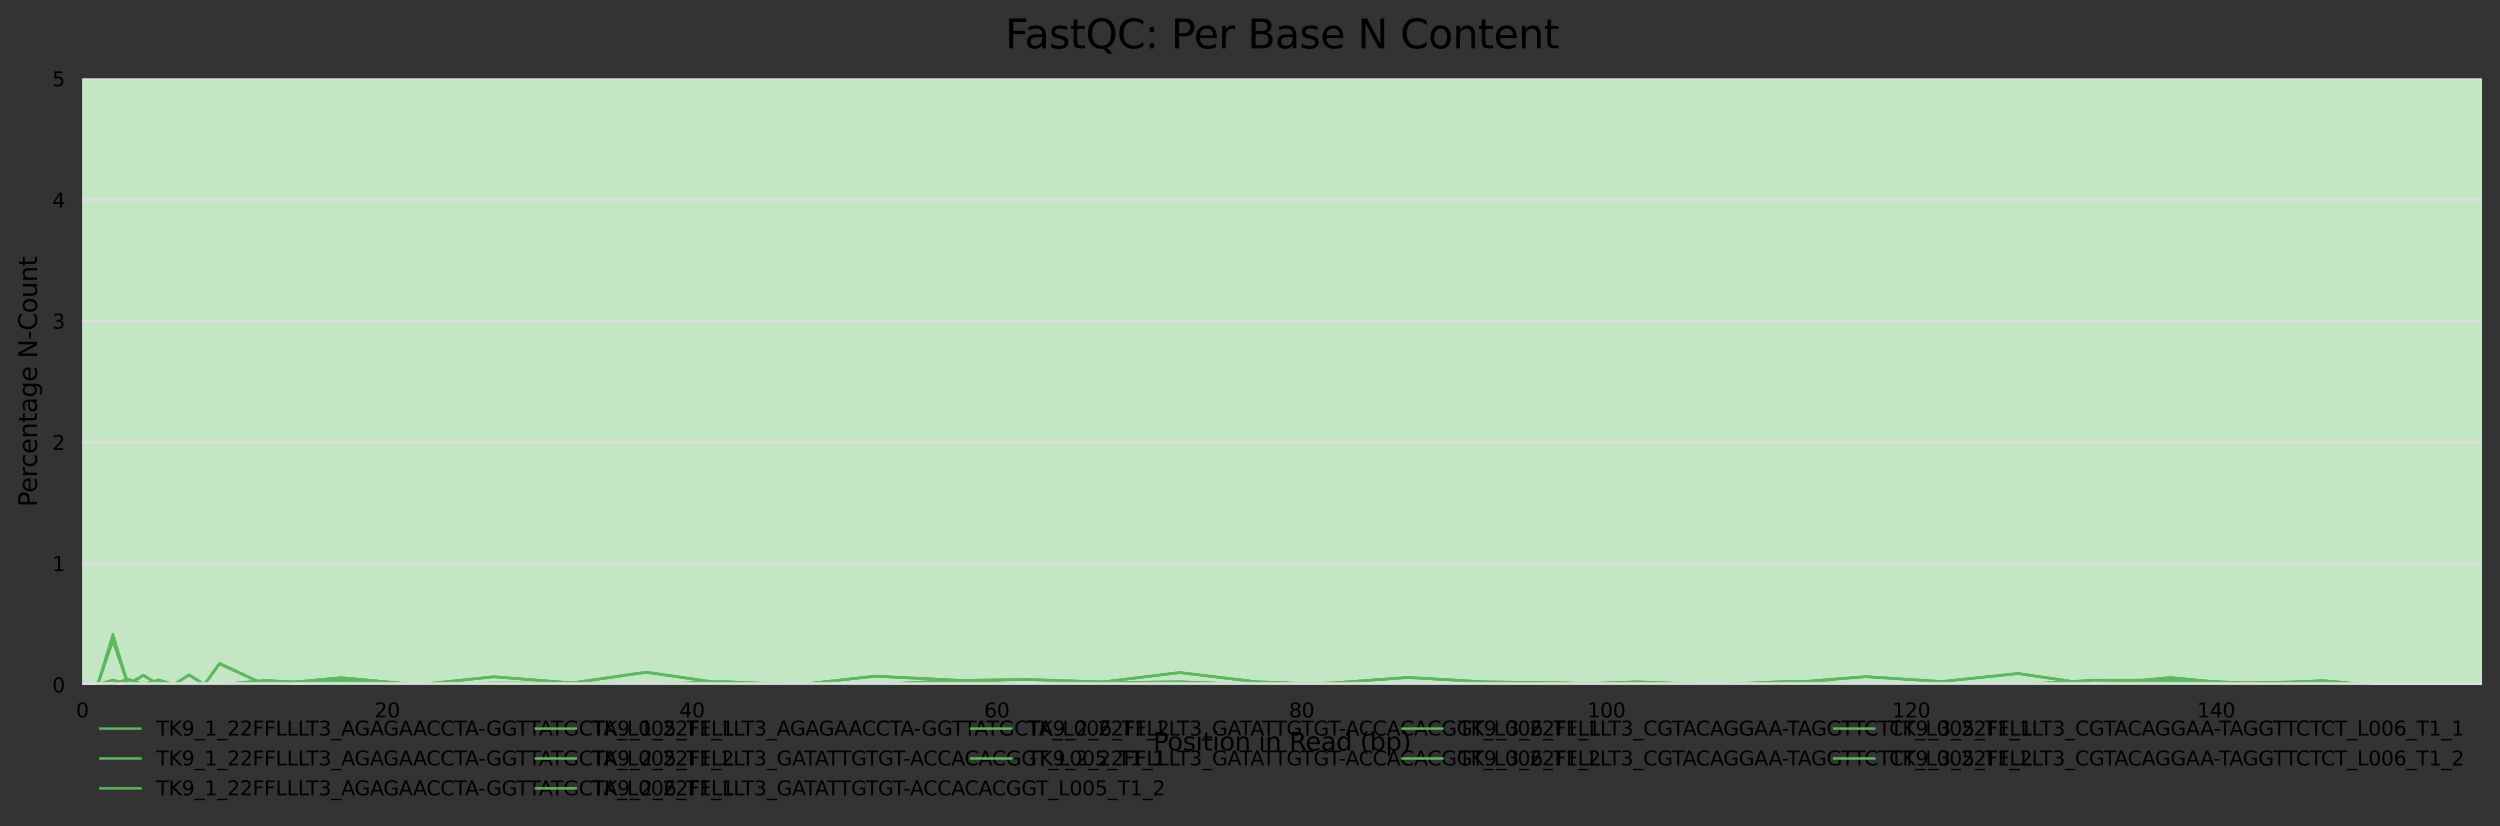 <?xml version="1.0" encoding="utf-8" standalone="no"?>
<!DOCTYPE svg PUBLIC "-//W3C//DTD SVG 1.1//EN"
  "http://www.w3.org/Graphics/SVG/1.1/DTD/svg11.dtd">
<svg xmlns:xlink="http://www.w3.org/1999/xlink" width="1000.358pt" height="330.542pt" viewBox="0 0 1000.358 330.542" xmlns="http://www.w3.org/2000/svg" version="1.1">
 <rect x="0" y="0" width="1000.358" height="330.542" fill="#333333" stroke="none"/>
 <defs>
  <style type="text/css">*{stroke-linejoin: round; stroke-linecap: butt}</style>
 </defs>
 <g id="figure_1">
  <g id="axes_1">
   <g id="patch_1">
    <path d="M 32.968 273.99 
L 993.158 273.99 
L 993.158 31.483 
L 32.968 31.483 
z
" style="fill: #ffffff"/>
   </g>
   <g id="patch_2">
    <path d="M 32.968 -696.039 
L 993.158 -696.039 
L 993.158 -4576.154 
L 32.968 -4576.154 
z
" clip-path="url(#p766a918e5c)" style="fill: #e6c3c3"/>
   </g>
   <g id="patch_3">
    <path d="M 32.968 31.483 
L 993.158 31.483 
L 993.158 -696.039 
L 32.968 -696.039 
z
" clip-path="url(#p766a918e5c)" style="fill: #e6dcc3"/>
   </g>
   <g id="patch_4">
    <path d="M 32.968 273.99 
L 993.158 273.99 
L 993.158 31.483 
L 32.968 31.483 
z
" clip-path="url(#p766a918e5c)" style="fill: #c3e6c3"/>
   </g>
   <g id="matplotlib.axis_1">
    <g id="xtick_1">
     <g id="text_1">
      <!-- 0 -->
      <g transform="translate(30.423 287.069) scale(0.08 -0.08)">
       <defs>
        <path id="DejaVuSans-30" d="M 2034 4250 
Q 1547 4250 1301 3770 
Q 1056 3291 1056 2328 
Q 1056 1369 1301 889 
Q 1547 409 2034 409 
Q 2525 409 2770 889 
Q 3016 1369 3016 2328 
Q 3016 3291 2770 3770 
Q 2525 4250 2034 4250 
z
M 2034 4750 
Q 2819 4750 3233 4129 
Q 3647 3509 3647 2328 
Q 3647 1150 3233 529 
Q 2819 -91 2034 -91 
Q 1250 -91 836 529 
Q 422 1150 422 2328 
Q 422 3509 836 4129 
Q 1250 4750 2034 4750 
z
" transform="scale(0.016)"/>
       </defs>
       <use xlink:href="#DejaVuSans-30"/>
      </g>
     </g>
    </g>
    <g id="xtick_2">
     <g id="text_2">
      <!-- 20 -->
      <g transform="translate(149.846 287.069) scale(0.08 -0.08)">
       <defs>
        <path id="DejaVuSans-32" d="M 1228 531 
L 3431 531 
L 3431 0 
L 469 0 
L 469 531 
Q 828 903 1448 1529 
Q 2069 2156 2228 2338 
Q 2531 2678 2651 2914 
Q 2772 3150 2772 3378 
Q 2772 3750 2511 3984 
Q 2250 4219 1831 4219 
Q 1534 4219 1204 4116 
Q 875 4013 500 3803 
L 500 4441 
Q 881 4594 1212 4672 
Q 1544 4750 1819 4750 
Q 2544 4750 2975 4387 
Q 3406 4025 3406 3419 
Q 3406 3131 3298 2873 
Q 3191 2616 2906 2266 
Q 2828 2175 2409 1742 
Q 1991 1309 1228 531 
z
" transform="scale(0.016)"/>
       </defs>
       <use xlink:href="#DejaVuSans-32"/>
       <use xlink:href="#DejaVuSans-30" x="63.623"/>
      </g>
     </g>
    </g>
    <g id="xtick_3">
     <g id="text_3">
      <!-- 40 -->
      <g transform="translate(271.813 287.069) scale(0.08 -0.08)">
       <defs>
        <path id="DejaVuSans-34" d="M 2419 4116 
L 825 1625 
L 2419 1625 
L 2419 4116 
z
M 2253 4666 
L 3047 4666 
L 3047 1625 
L 3713 1625 
L 3713 1100 
L 3047 1100 
L 3047 0 
L 2419 0 
L 2419 1100 
L 313 1100 
L 313 1709 
L 2253 4666 
z
" transform="scale(0.016)"/>
       </defs>
       <use xlink:href="#DejaVuSans-34"/>
       <use xlink:href="#DejaVuSans-30" x="63.623"/>
      </g>
     </g>
    </g>
    <g id="xtick_4">
     <g id="text_4">
      <!-- 60 -->
      <g transform="translate(393.781 287.069) scale(0.08 -0.08)">
       <defs>
        <path id="DejaVuSans-36" d="M 2113 2584 
Q 1688 2584 1439 2293 
Q 1191 2003 1191 1497 
Q 1191 994 1439 701 
Q 1688 409 2113 409 
Q 2538 409 2786 701 
Q 3034 994 3034 1497 
Q 3034 2003 2786 2293 
Q 2538 2584 2113 2584 
z
M 3366 4563 
L 3366 3988 
Q 3128 4100 2886 4159 
Q 2644 4219 2406 4219 
Q 1781 4219 1451 3797 
Q 1122 3375 1075 2522 
Q 1259 2794 1537 2939 
Q 1816 3084 2150 3084 
Q 2853 3084 3261 2657 
Q 3669 2231 3669 1497 
Q 3669 778 3244 343 
Q 2819 -91 2113 -91 
Q 1303 -91 875 529 
Q 447 1150 447 2328 
Q 447 3434 972 4092 
Q 1497 4750 2381 4750 
Q 2619 4750 2861 4703 
Q 3103 4656 3366 4563 
z
" transform="scale(0.016)"/>
       </defs>
       <use xlink:href="#DejaVuSans-36"/>
       <use xlink:href="#DejaVuSans-30" x="63.623"/>
      </g>
     </g>
    </g>
    <g id="xtick_5">
     <g id="text_5">
      <!-- 80 -->
      <g transform="translate(515.749 287.069) scale(0.08 -0.08)">
       <defs>
        <path id="DejaVuSans-38" d="M 2034 2216 
Q 1584 2216 1326 1975 
Q 1069 1734 1069 1313 
Q 1069 891 1326 650 
Q 1584 409 2034 409 
Q 2484 409 2743 651 
Q 3003 894 3003 1313 
Q 3003 1734 2745 1975 
Q 2488 2216 2034 2216 
z
M 1403 2484 
Q 997 2584 770 2862 
Q 544 3141 544 3541 
Q 544 4100 942 4425 
Q 1341 4750 2034 4750 
Q 2731 4750 3128 4425 
Q 3525 4100 3525 3541 
Q 3525 3141 3298 2862 
Q 3072 2584 2669 2484 
Q 3125 2378 3379 2068 
Q 3634 1759 3634 1313 
Q 3634 634 3220 271 
Q 2806 -91 2034 -91 
Q 1263 -91 848 271 
Q 434 634 434 1313 
Q 434 1759 690 2068 
Q 947 2378 1403 2484 
z
M 1172 3481 
Q 1172 3119 1398 2916 
Q 1625 2713 2034 2713 
Q 2441 2713 2670 2916 
Q 2900 3119 2900 3481 
Q 2900 3844 2670 4047 
Q 2441 4250 2034 4250 
Q 1625 4250 1398 4047 
Q 1172 3844 1172 3481 
z
" transform="scale(0.016)"/>
       </defs>
       <use xlink:href="#DejaVuSans-38"/>
       <use xlink:href="#DejaVuSans-30" x="63.623"/>
      </g>
     </g>
    </g>
    <g id="xtick_6">
     <g id="text_6">
      <!-- 100 -->
      <g transform="translate(635.171 287.069) scale(0.08 -0.08)">
       <defs>
        <path id="DejaVuSans-31" d="M 794 531 
L 1825 531 
L 1825 4091 
L 703 3866 
L 703 4441 
L 1819 4666 
L 2450 4666 
L 2450 531 
L 3481 531 
L 3481 0 
L 794 0 
L 794 531 
z
" transform="scale(0.016)"/>
       </defs>
       <use xlink:href="#DejaVuSans-31"/>
       <use xlink:href="#DejaVuSans-30" x="63.623"/>
       <use xlink:href="#DejaVuSans-30" x="127.246"/>
      </g>
     </g>
    </g>
    <g id="xtick_7">
     <g id="text_7">
      <!-- 120 -->
      <g transform="translate(757.139 287.069) scale(0.08 -0.08)">
       <use xlink:href="#DejaVuSans-31"/>
       <use xlink:href="#DejaVuSans-32" x="63.623"/>
       <use xlink:href="#DejaVuSans-30" x="127.246"/>
      </g>
     </g>
    </g>
    <g id="xtick_8">
     <g id="text_8">
      <!-- 140 -->
      <g transform="translate(879.106 287.069) scale(0.08 -0.08)">
       <use xlink:href="#DejaVuSans-31"/>
       <use xlink:href="#DejaVuSans-34" x="63.623"/>
       <use xlink:href="#DejaVuSans-30" x="127.246"/>
      </g>
     </g>
    </g>
    <g id="text_9">
     <!-- Position in Read (bp) -->
     <g transform="translate(461.46 300.331) scale(0.1 -0.1)">
      <defs>
       <path id="DejaVuSans-50" d="M 1259 4147 
L 1259 2394 
L 2053 2394 
Q 2494 2394 2734 2622 
Q 2975 2850 2975 3272 
Q 2975 3691 2734 3919 
Q 2494 4147 2053 4147 
L 1259 4147 
z
M 628 4666 
L 2053 4666 
Q 2838 4666 3239 4311 
Q 3641 3956 3641 3272 
Q 3641 2581 3239 2228 
Q 2838 1875 2053 1875 
L 1259 1875 
L 1259 0 
L 628 0 
L 628 4666 
z
" transform="scale(0.016)"/>
       <path id="DejaVuSans-6f" d="M 1959 3097 
Q 1497 3097 1228 2736 
Q 959 2375 959 1747 
Q 959 1119 1226 758 
Q 1494 397 1959 397 
Q 2419 397 2687 759 
Q 2956 1122 2956 1747 
Q 2956 2369 2687 2733 
Q 2419 3097 1959 3097 
z
M 1959 3584 
Q 2709 3584 3137 3096 
Q 3566 2609 3566 1747 
Q 3566 888 3137 398 
Q 2709 -91 1959 -91 
Q 1206 -91 779 398 
Q 353 888 353 1747 
Q 353 2609 779 3096 
Q 1206 3584 1959 3584 
z
" transform="scale(0.016)"/>
       <path id="DejaVuSans-73" d="M 2834 3397 
L 2834 2853 
Q 2591 2978 2328 3040 
Q 2066 3103 1784 3103 
Q 1356 3103 1142 2972 
Q 928 2841 928 2578 
Q 928 2378 1081 2264 
Q 1234 2150 1697 2047 
L 1894 2003 
Q 2506 1872 2764 1633 
Q 3022 1394 3022 966 
Q 3022 478 2636 193 
Q 2250 -91 1575 -91 
Q 1294 -91 989 -36 
Q 684 19 347 128 
L 347 722 
Q 666 556 975 473 
Q 1284 391 1588 391 
Q 1994 391 2212 530 
Q 2431 669 2431 922 
Q 2431 1156 2273 1281 
Q 2116 1406 1581 1522 
L 1381 1569 
Q 847 1681 609 1914 
Q 372 2147 372 2553 
Q 372 3047 722 3315 
Q 1072 3584 1716 3584 
Q 2034 3584 2315 3537 
Q 2597 3491 2834 3397 
z
" transform="scale(0.016)"/>
       <path id="DejaVuSans-69" d="M 603 3500 
L 1178 3500 
L 1178 0 
L 603 0 
L 603 3500 
z
M 603 4863 
L 1178 4863 
L 1178 4134 
L 603 4134 
L 603 4863 
z
" transform="scale(0.016)"/>
       <path id="DejaVuSans-74" d="M 1172 4494 
L 1172 3500 
L 2356 3500 
L 2356 3053 
L 1172 3053 
L 1172 1153 
Q 1172 725 1289 603 
Q 1406 481 1766 481 
L 2356 481 
L 2356 0 
L 1766 0 
Q 1100 0 847 248 
Q 594 497 594 1153 
L 594 3053 
L 172 3053 
L 172 3500 
L 594 3500 
L 594 4494 
L 1172 4494 
z
" transform="scale(0.016)"/>
       <path id="DejaVuSans-6e" d="M 3513 2113 
L 3513 0 
L 2938 0 
L 2938 2094 
Q 2938 2591 2744 2837 
Q 2550 3084 2163 3084 
Q 1697 3084 1428 2787 
Q 1159 2491 1159 1978 
L 1159 0 
L 581 0 
L 581 3500 
L 1159 3500 
L 1159 2956 
Q 1366 3272 1645 3428 
Q 1925 3584 2291 3584 
Q 2894 3584 3203 3211 
Q 3513 2838 3513 2113 
z
" transform="scale(0.016)"/>
       <path id="DejaVuSans-20" transform="scale(0.016)"/>
       <path id="DejaVuSans-52" d="M 2841 2188 
Q 3044 2119 3236 1894 
Q 3428 1669 3622 1275 
L 4263 0 
L 3584 0 
L 2988 1197 
Q 2756 1666 2539 1819 
Q 2322 1972 1947 1972 
L 1259 1972 
L 1259 0 
L 628 0 
L 628 4666 
L 2053 4666 
Q 2853 4666 3247 4331 
Q 3641 3997 3641 3322 
Q 3641 2881 3436 2590 
Q 3231 2300 2841 2188 
z
M 1259 4147 
L 1259 2491 
L 2053 2491 
Q 2509 2491 2742 2702 
Q 2975 2913 2975 3322 
Q 2975 3731 2742 3939 
Q 2509 4147 2053 4147 
L 1259 4147 
z
" transform="scale(0.016)"/>
       <path id="DejaVuSans-65" d="M 3597 1894 
L 3597 1613 
L 953 1613 
Q 991 1019 1311 708 
Q 1631 397 2203 397 
Q 2534 397 2845 478 
Q 3156 559 3463 722 
L 3463 178 
Q 3153 47 2828 -22 
Q 2503 -91 2169 -91 
Q 1331 -91 842 396 
Q 353 884 353 1716 
Q 353 2575 817 3079 
Q 1281 3584 2069 3584 
Q 2775 3584 3186 3129 
Q 3597 2675 3597 1894 
z
M 3022 2063 
Q 3016 2534 2758 2815 
Q 2500 3097 2075 3097 
Q 1594 3097 1305 2825 
Q 1016 2553 972 2059 
L 3022 2063 
z
" transform="scale(0.016)"/>
       <path id="DejaVuSans-61" d="M 2194 1759 
Q 1497 1759 1228 1600 
Q 959 1441 959 1056 
Q 959 750 1161 570 
Q 1363 391 1709 391 
Q 2188 391 2477 730 
Q 2766 1069 2766 1631 
L 2766 1759 
L 2194 1759 
z
M 3341 1997 
L 3341 0 
L 2766 0 
L 2766 531 
Q 2569 213 2275 61 
Q 1981 -91 1556 -91 
Q 1019 -91 701 211 
Q 384 513 384 1019 
Q 384 1609 779 1909 
Q 1175 2209 1959 2209 
L 2766 2209 
L 2766 2266 
Q 2766 2663 2505 2880 
Q 2244 3097 1772 3097 
Q 1472 3097 1187 3025 
Q 903 2953 641 2809 
L 641 3341 
Q 956 3463 1253 3523 
Q 1550 3584 1831 3584 
Q 2591 3584 2966 3190 
Q 3341 2797 3341 1997 
z
" transform="scale(0.016)"/>
       <path id="DejaVuSans-64" d="M 2906 2969 
L 2906 4863 
L 3481 4863 
L 3481 0 
L 2906 0 
L 2906 525 
Q 2725 213 2448 61 
Q 2172 -91 1784 -91 
Q 1150 -91 751 415 
Q 353 922 353 1747 
Q 353 2572 751 3078 
Q 1150 3584 1784 3584 
Q 2172 3584 2448 3432 
Q 2725 3281 2906 2969 
z
M 947 1747 
Q 947 1113 1208 752 
Q 1469 391 1925 391 
Q 2381 391 2643 752 
Q 2906 1113 2906 1747 
Q 2906 2381 2643 2742 
Q 2381 3103 1925 3103 
Q 1469 3103 1208 2742 
Q 947 2381 947 1747 
z
" transform="scale(0.016)"/>
       <path id="DejaVuSans-28" d="M 1984 4856 
Q 1566 4138 1362 3434 
Q 1159 2731 1159 2009 
Q 1159 1288 1364 580 
Q 1569 -128 1984 -844 
L 1484 -844 
Q 1016 -109 783 600 
Q 550 1309 550 2009 
Q 550 2706 781 3412 
Q 1013 4119 1484 4856 
L 1984 4856 
z
" transform="scale(0.016)"/>
       <path id="DejaVuSans-62" d="M 3116 1747 
Q 3116 2381 2855 2742 
Q 2594 3103 2138 3103 
Q 1681 3103 1420 2742 
Q 1159 2381 1159 1747 
Q 1159 1113 1420 752 
Q 1681 391 2138 391 
Q 2594 391 2855 752 
Q 3116 1113 3116 1747 
z
M 1159 2969 
Q 1341 3281 1617 3432 
Q 1894 3584 2278 3584 
Q 2916 3584 3314 3078 
Q 3713 2572 3713 1747 
Q 3713 922 3314 415 
Q 2916 -91 2278 -91 
Q 1894 -91 1617 61 
Q 1341 213 1159 525 
L 1159 0 
L 581 0 
L 581 4863 
L 1159 4863 
L 1159 2969 
z
" transform="scale(0.016)"/>
       <path id="DejaVuSans-70" d="M 1159 525 
L 1159 -1331 
L 581 -1331 
L 581 3500 
L 1159 3500 
L 1159 2969 
Q 1341 3281 1617 3432 
Q 1894 3584 2278 3584 
Q 2916 3584 3314 3078 
Q 3713 2572 3713 1747 
Q 3713 922 3314 415 
Q 2916 -91 2278 -91 
Q 1894 -91 1617 61 
Q 1341 213 1159 525 
z
M 3116 1747 
Q 3116 2381 2855 2742 
Q 2594 3103 2138 3103 
Q 1681 3103 1420 2742 
Q 1159 2381 1159 1747 
Q 1159 1113 1420 752 
Q 1681 391 2138 391 
Q 2594 391 2855 752 
Q 3116 1113 3116 1747 
z
" transform="scale(0.016)"/>
       <path id="DejaVuSans-29" d="M 513 4856 
L 1013 4856 
Q 1481 4119 1714 3412 
Q 1947 2706 1947 2009 
Q 1947 1309 1714 600 
Q 1481 -109 1013 -844 
L 513 -844 
Q 928 -128 1133 580 
Q 1338 1288 1338 2009 
Q 1338 2731 1133 3434 
Q 928 4138 513 4856 
z
" transform="scale(0.016)"/>
      </defs>
      <use xlink:href="#DejaVuSans-50"/>
      <use xlink:href="#DejaVuSans-6f" x="56.678"/>
      <use xlink:href="#DejaVuSans-73" x="117.859"/>
      <use xlink:href="#DejaVuSans-69" x="169.959"/>
      <use xlink:href="#DejaVuSans-74" x="197.742"/>
      <use xlink:href="#DejaVuSans-69" x="236.951"/>
      <use xlink:href="#DejaVuSans-6f" x="264.734"/>
      <use xlink:href="#DejaVuSans-6e" x="325.916"/>
      <use xlink:href="#DejaVuSans-20" x="389.295"/>
      <use xlink:href="#DejaVuSans-69" x="421.082"/>
      <use xlink:href="#DejaVuSans-6e" x="448.865"/>
      <use xlink:href="#DejaVuSans-20" x="512.244"/>
      <use xlink:href="#DejaVuSans-52" x="544.031"/>
      <use xlink:href="#DejaVuSans-65" x="609.014"/>
      <use xlink:href="#DejaVuSans-61" x="670.537"/>
      <use xlink:href="#DejaVuSans-64" x="731.816"/>
      <use xlink:href="#DejaVuSans-20" x="795.293"/>
      <use xlink:href="#DejaVuSans-28" x="827.08"/>
      <use xlink:href="#DejaVuSans-62" x="866.094"/>
      <use xlink:href="#DejaVuSans-70" x="929.57"/>
      <use xlink:href="#DejaVuSans-29" x="993.047"/>
     </g>
    </g>
   </g>
   <g id="matplotlib.axis_2">
    <g id="ytick_1">
     <g id="line2d_1">
      <path d="M 32.968 273.99 
L 993.158 273.99 
" clip-path="url(#p766a918e5c)" style="fill: none; stroke: #dedede; stroke-linecap: square"/>
     </g>
     <g id="text_10">
      <!-- 0 -->
      <g transform="translate(20.878 277.029) scale(0.08 -0.08)">
       <use xlink:href="#DejaVuSans-30"/>
      </g>
     </g>
    </g>
    <g id="ytick_2">
     <g id="line2d_2">
      <path d="M 32.968 225.489 
L 993.158 225.489 
" clip-path="url(#p766a918e5c)" style="fill: none; stroke: #dedede; stroke-linecap: square"/>
     </g>
     <g id="text_11">
      <!-- 1 -->
      <g transform="translate(20.878 228.528) scale(0.08 -0.08)">
       <use xlink:href="#DejaVuSans-31"/>
      </g>
     </g>
    </g>
    <g id="ytick_3">
     <g id="line2d_3">
      <path d="M 32.968 176.987 
L 993.158 176.987 
" clip-path="url(#p766a918e5c)" style="fill: none; stroke: #dedede; stroke-linecap: square"/>
     </g>
     <g id="text_12">
      <!-- 2 -->
      <g transform="translate(20.878 180.027) scale(0.08 -0.08)">
       <use xlink:href="#DejaVuSans-32"/>
      </g>
     </g>
    </g>
    <g id="ytick_4">
     <g id="line2d_4">
      <path d="M 32.968 128.486 
L 993.158 128.486 
" clip-path="url(#p766a918e5c)" style="fill: none; stroke: #dedede; stroke-linecap: square"/>
     </g>
     <g id="text_13">
      <!-- 3 -->
      <g transform="translate(20.878 131.525) scale(0.08 -0.08)">
       <defs>
        <path id="DejaVuSans-33" d="M 2597 2516 
Q 3050 2419 3304 2112 
Q 3559 1806 3559 1356 
Q 3559 666 3084 287 
Q 2609 -91 1734 -91 
Q 1441 -91 1130 -33 
Q 819 25 488 141 
L 488 750 
Q 750 597 1062 519 
Q 1375 441 1716 441 
Q 2309 441 2620 675 
Q 2931 909 2931 1356 
Q 2931 1769 2642 2001 
Q 2353 2234 1838 2234 
L 1294 2234 
L 1294 2753 
L 1863 2753 
Q 2328 2753 2575 2939 
Q 2822 3125 2822 3475 
Q 2822 3834 2567 4026 
Q 2313 4219 1838 4219 
Q 1578 4219 1281 4162 
Q 984 4106 628 3988 
L 628 4550 
Q 988 4650 1302 4700 
Q 1616 4750 1894 4750 
Q 2613 4750 3031 4423 
Q 3450 4097 3450 3541 
Q 3450 3153 3228 2886 
Q 3006 2619 2597 2516 
z
" transform="scale(0.016)"/>
       </defs>
       <use xlink:href="#DejaVuSans-33"/>
      </g>
     </g>
    </g>
    <g id="ytick_5">
     <g id="line2d_5">
      <path d="M 32.968 79.984 
L 993.158 79.984 
" clip-path="url(#p766a918e5c)" style="fill: none; stroke: #dedede; stroke-linecap: square"/>
     </g>
     <g id="text_14">
      <!-- 4 -->
      <g transform="translate(20.878 83.024) scale(0.08 -0.08)">
       <use xlink:href="#DejaVuSans-34"/>
      </g>
     </g>
    </g>
    <g id="ytick_6">
     <g id="line2d_6">
      <path d="M 32.968 31.483 
L 993.158 31.483 
" clip-path="url(#p766a918e5c)" style="fill: none; stroke: #dedede; stroke-linecap: square"/>
     </g>
     <g id="text_15">
      <!-- 5 -->
      <g transform="translate(20.878 34.522) scale(0.08 -0.08)">
       <defs>
        <path id="DejaVuSans-35" d="M 691 4666 
L 3169 4666 
L 3169 4134 
L 1269 4134 
L 1269 2991 
Q 1406 3038 1543 3061 
Q 1681 3084 1819 3084 
Q 2600 3084 3056 2656 
Q 3513 2228 3513 1497 
Q 3513 744 3044 326 
Q 2575 -91 1722 -91 
Q 1428 -91 1123 -41 
Q 819 9 494 109 
L 494 744 
Q 775 591 1075 516 
Q 1375 441 1709 441 
Q 2250 441 2565 725 
Q 2881 1009 2881 1497 
Q 2881 1984 2565 2268 
Q 2250 2553 1709 2553 
Q 1456 2553 1204 2497 
Q 953 2441 691 2322 
L 691 4666 
z
" transform="scale(0.016)"/>
       </defs>
       <use xlink:href="#DejaVuSans-35"/>
      </g>
     </g>
    </g>
    <g id="text_16">
     <!-- Percentage N-Count -->
     <g transform="translate(14.798 202.841) rotate(-90) scale(0.1 -0.1)">
      <defs>
       <path id="DejaVuSans-72" d="M 2631 2963 
Q 2534 3019 2420 3045 
Q 2306 3072 2169 3072 
Q 1681 3072 1420 2755 
Q 1159 2438 1159 1844 
L 1159 0 
L 581 0 
L 581 3500 
L 1159 3500 
L 1159 2956 
Q 1341 3275 1631 3429 
Q 1922 3584 2338 3584 
Q 2397 3584 2469 3576 
Q 2541 3569 2628 3553 
L 2631 2963 
z
" transform="scale(0.016)"/>
       <path id="DejaVuSans-63" d="M 3122 3366 
L 3122 2828 
Q 2878 2963 2633 3030 
Q 2388 3097 2138 3097 
Q 1578 3097 1268 2742 
Q 959 2388 959 1747 
Q 959 1106 1268 751 
Q 1578 397 2138 397 
Q 2388 397 2633 464 
Q 2878 531 3122 666 
L 3122 134 
Q 2881 22 2623 -34 
Q 2366 -91 2075 -91 
Q 1284 -91 818 406 
Q 353 903 353 1747 
Q 353 2603 823 3093 
Q 1294 3584 2113 3584 
Q 2378 3584 2631 3529 
Q 2884 3475 3122 3366 
z
" transform="scale(0.016)"/>
       <path id="DejaVuSans-67" d="M 2906 1791 
Q 2906 2416 2648 2759 
Q 2391 3103 1925 3103 
Q 1463 3103 1205 2759 
Q 947 2416 947 1791 
Q 947 1169 1205 825 
Q 1463 481 1925 481 
Q 2391 481 2648 825 
Q 2906 1169 2906 1791 
z
M 3481 434 
Q 3481 -459 3084 -895 
Q 2688 -1331 1869 -1331 
Q 1566 -1331 1297 -1286 
Q 1028 -1241 775 -1147 
L 775 -588 
Q 1028 -725 1275 -790 
Q 1522 -856 1778 -856 
Q 2344 -856 2625 -561 
Q 2906 -266 2906 331 
L 2906 616 
Q 2728 306 2450 153 
Q 2172 0 1784 0 
Q 1141 0 747 490 
Q 353 981 353 1791 
Q 353 2603 747 3093 
Q 1141 3584 1784 3584 
Q 2172 3584 2450 3431 
Q 2728 3278 2906 2969 
L 2906 3500 
L 3481 3500 
L 3481 434 
z
" transform="scale(0.016)"/>
       <path id="DejaVuSans-4e" d="M 628 4666 
L 1478 4666 
L 3547 763 
L 3547 4666 
L 4159 4666 
L 4159 0 
L 3309 0 
L 1241 3903 
L 1241 0 
L 628 0 
L 628 4666 
z
" transform="scale(0.016)"/>
       <path id="DejaVuSans-2d" d="M 313 2009 
L 1997 2009 
L 1997 1497 
L 313 1497 
L 313 2009 
z
" transform="scale(0.016)"/>
       <path id="DejaVuSans-43" d="M 4122 4306 
L 4122 3641 
Q 3803 3938 3442 4084 
Q 3081 4231 2675 4231 
Q 1875 4231 1450 3742 
Q 1025 3253 1025 2328 
Q 1025 1406 1450 917 
Q 1875 428 2675 428 
Q 3081 428 3442 575 
Q 3803 722 4122 1019 
L 4122 359 
Q 3791 134 3420 21 
Q 3050 -91 2638 -91 
Q 1578 -91 968 557 
Q 359 1206 359 2328 
Q 359 3453 968 4101 
Q 1578 4750 2638 4750 
Q 3056 4750 3426 4639 
Q 3797 4528 4122 4306 
z
" transform="scale(0.016)"/>
       <path id="DejaVuSans-75" d="M 544 1381 
L 544 3500 
L 1119 3500 
L 1119 1403 
Q 1119 906 1312 657 
Q 1506 409 1894 409 
Q 2359 409 2629 706 
Q 2900 1003 2900 1516 
L 2900 3500 
L 3475 3500 
L 3475 0 
L 2900 0 
L 2900 538 
Q 2691 219 2414 64 
Q 2138 -91 1772 -91 
Q 1169 -91 856 284 
Q 544 659 544 1381 
z
M 1991 3584 
L 1991 3584 
z
" transform="scale(0.016)"/>
      </defs>
      <use xlink:href="#DejaVuSans-50"/>
      <use xlink:href="#DejaVuSans-65" x="56.678"/>
      <use xlink:href="#DejaVuSans-72" x="118.201"/>
      <use xlink:href="#DejaVuSans-63" x="157.064"/>
      <use xlink:href="#DejaVuSans-65" x="212.045"/>
      <use xlink:href="#DejaVuSans-6e" x="273.568"/>
      <use xlink:href="#DejaVuSans-74" x="336.947"/>
      <use xlink:href="#DejaVuSans-61" x="376.156"/>
      <use xlink:href="#DejaVuSans-67" x="437.436"/>
      <use xlink:href="#DejaVuSans-65" x="500.912"/>
      <use xlink:href="#DejaVuSans-20" x="562.436"/>
      <use xlink:href="#DejaVuSans-4e" x="594.223"/>
      <use xlink:href="#DejaVuSans-2d" x="669.027"/>
      <use xlink:href="#DejaVuSans-43" x="705.111"/>
      <use xlink:href="#DejaVuSans-6f" x="774.936"/>
      <use xlink:href="#DejaVuSans-75" x="836.117"/>
      <use xlink:href="#DejaVuSans-6e" x="899.496"/>
      <use xlink:href="#DejaVuSans-74" x="962.875"/>
     </g>
    </g>
   </g>
   <g id="line2d_7">
    <path d="M 39.067 273.99 
L 45.165 253.774 
L 51.263 273.951 
L 57.362 273.99 
L 63.46 272.39 
L 69.558 273.99 
L 75.657 273.99 
L 81.755 273.99 
L 87.854 273.99 
L 106.149 273.257 
L 136.641 272.477 
L 167.132 273.99 
L 197.624 273.99 
L 228.116 273.99 
L 258.608 273.988 
L 289.1 273.979 
L 319.592 273.989 
L 350.084 273.99 
L 380.576 273.988 
L 411.068 273.989 
L 441.56 273.984 
L 472.052 273.978 
L 502.543 273.978 
L 533.035 273.99 
L 563.527 273.986 
L 594.019 273.981 
L 624.511 273.99 
L 655.003 273.99 
L 685.495 273.99 
L 715.987 273.989 
L 746.479 273.99 
L 776.971 273.99 
L 807.462 273.99 
L 837.954 273.99 
L 868.446 271.167 
L 898.938 273.987 
L 929.43 273.99 
L 947.725 273.99 
" clip-path="url(#p766a918e5c)" style="fill: none; stroke: #5cb85c; stroke-linecap: square"/>
   </g>
   <g id="line2d_8">
    <path d="M 39.067 273.99 
L 45.165 273.758 
L 51.263 271.783 
L 57.362 273.889 
L 63.46 273.945 
L 69.558 273.99 
L 75.657 273.99 
L 81.755 273.981 
L 87.854 273.99 
L 106.149 273.99 
L 136.641 272.002 
L 167.132 273.989 
L 197.624 273.987 
L 228.116 273.99 
L 258.608 273.964 
L 289.1 273.971 
L 319.592 273.988 
L 350.084 273.985 
L 380.576 273.136 
L 411.068 273.962 
L 441.56 273.988 
L 472.052 273.91 
L 502.543 273.984 
L 533.035 273.988 
L 563.527 273.966 
L 594.019 273.977 
L 624.511 273.985 
L 655.003 273.978 
L 685.495 273.973 
L 715.987 273.975 
L 746.479 273.985 
L 776.971 273.941 
L 807.462 273.987 
L 837.954 273.99 
L 868.446 273.975 
L 898.938 273.98 
L 929.43 273.973 
L 947.725 273.99 
" clip-path="url(#p766a918e5c)" style="fill: none; stroke: #5cb85c; stroke-linecap: square"/>
   </g>
   <g id="line2d_9">
    <path d="M 39.067 273.99 
L 45.165 255.442 
L 51.263 273.99 
L 57.362 273.99 
L 63.46 271.982 
L 69.558 273.99 
L 75.657 273.99 
L 81.755 273.99 
L 87.854 273.99 
L 106.149 272.242 
L 136.641 273.989 
L 167.132 273.989 
L 197.624 270.838 
L 228.116 273.195 
L 258.608 273.99 
L 289.1 272.755 
L 319.592 273.981 
L 350.084 270.58 
L 380.576 272.084 
L 411.068 273.988 
L 441.56 273.187 
L 472.052 272.817 
L 502.543 273.966 
L 533.035 273.309 
L 563.527 271.113 
L 594.019 272.857 
L 624.511 273.226 
L 655.003 273.984 
L 685.495 273.984 
L 715.987 272.653 
L 746.479 273.985 
L 776.971 273.987 
L 807.462 273.99 
L 837.954 272.192 
L 868.446 272.191 
L 898.938 273.219 
L 929.43 272.677 
L 947.725 273.99 
" clip-path="url(#p766a918e5c)" style="fill: none; stroke: #5cb85c; stroke-linecap: square"/>
   </g>
   <g id="line2d_10">
    <path d="M 39.067 273.99 
L 45.165 272.069 
L 51.263 273.777 
L 57.362 270.129 
L 63.46 273.896 
L 69.558 273.988 
L 75.657 270.059 
L 81.755 273.902 
L 87.854 265.605 
L 106.149 273.986 
L 136.641 271.203 
L 167.132 273.986 
L 197.624 273.336 
L 228.116 273.385 
L 258.608 269.011 
L 289.1 273.413 
L 319.592 273.972 
L 350.084 273.97 
L 380.576 272.32 
L 411.068 271.905 
L 441.56 272.873 
L 472.052 269.114 
L 502.543 272.807 
L 533.035 273.957 
L 563.527 273.945 
L 594.019 273.955 
L 624.511 273.969 
L 655.003 272.835 
L 685.495 273.959 
L 715.987 273.207 
L 746.479 270.779 
L 776.971 272.719 
L 807.462 269.532 
L 837.954 273.972 
L 868.446 273.139 
L 898.938 273.973 
L 929.43 272.351 
L 947.725 273.99 
" clip-path="url(#p766a918e5c)" style="fill: none; stroke: #5cb85c; stroke-linecap: square"/>
   </g>
   <g id="line2d_11">
    <path d="M 39.067 273.99 
L 45.165 254.797 
L 51.263 273.96 
L 57.362 273.99 
L 63.46 272.424 
L 69.558 273.99 
L 75.657 273.99 
L 81.755 273.99 
L 87.854 273.99 
L 106.149 273.27 
L 136.641 272.538 
L 167.132 273.99 
L 197.624 273.99 
L 228.116 273.99 
L 258.608 273.989 
L 289.1 273.98 
L 319.592 273.989 
L 350.084 273.99 
L 380.576 273.989 
L 411.068 273.989 
L 441.56 273.985 
L 472.052 273.98 
L 502.543 273.978 
L 533.035 273.99 
L 563.527 273.986 
L 594.019 273.981 
L 624.511 273.99 
L 655.003 273.99 
L 685.495 273.99 
L 715.987 273.989 
L 746.479 273.99 
L 776.971 273.99 
L 807.462 273.99 
L 837.954 273.99 
L 868.446 271.112 
L 898.938 273.987 
L 929.43 273.99 
L 947.725 273.99 
" clip-path="url(#p766a918e5c)" style="fill: none; stroke: #5cb85c; stroke-linecap: square"/>
   </g>
   <g id="line2d_12">
    <path d="M 39.067 273.99 
L 45.165 273.785 
L 51.263 271.791 
L 57.362 273.891 
L 63.46 273.946 
L 69.558 273.99 
L 75.657 273.99 
L 81.755 273.984 
L 87.854 273.99 
L 106.149 273.99 
L 136.641 272.001 
L 167.132 273.989 
L 197.624 273.987 
L 228.116 273.99 
L 258.608 273.967 
L 289.1 273.972 
L 319.592 273.988 
L 350.084 273.985 
L 380.576 273.136 
L 411.068 273.965 
L 441.56 273.987 
L 472.052 273.915 
L 502.543 273.984 
L 533.035 273.989 
L 563.527 273.966 
L 594.019 273.979 
L 624.511 273.985 
L 655.003 273.978 
L 685.495 273.973 
L 715.987 273.976 
L 746.479 273.985 
L 776.971 273.943 
L 807.462 273.987 
L 837.954 273.99 
L 868.446 273.974 
L 898.938 273.981 
L 929.43 273.974 
L 947.725 273.99 
" clip-path="url(#p766a918e5c)" style="fill: none; stroke: #5cb85c; stroke-linecap: square"/>
   </g>
   <g id="line2d_13">
    <path d="M 39.067 273.99 
L 45.165 256.36 
L 51.263 273.99 
L 57.362 273.99 
L 63.46 272.132 
L 69.558 273.99 
L 75.657 273.99 
L 81.755 273.99 
L 87.854 273.99 
L 106.149 272.293 
L 136.641 273.989 
L 167.132 273.988 
L 197.624 270.782 
L 228.116 273.219 
L 258.608 273.99 
L 289.1 272.732 
L 319.592 273.981 
L 350.084 270.53 
L 380.576 272.046 
L 411.068 273.988 
L 441.56 273.211 
L 472.052 272.813 
L 502.543 273.969 
L 533.035 273.294 
L 563.527 271.059 
L 594.019 272.828 
L 624.511 273.237 
L 655.003 273.985 
L 685.495 273.986 
L 715.987 272.636 
L 746.479 273.986 
L 776.971 273.987 
L 807.462 273.99 
L 837.954 272.174 
L 868.446 272.144 
L 898.938 273.224 
L 929.43 272.696 
L 947.725 273.99 
" clip-path="url(#p766a918e5c)" style="fill: none; stroke: #5cb85c; stroke-linecap: square"/>
   </g>
   <g id="line2d_14">
    <path d="M 39.067 273.99 
L 45.165 272.158 
L 51.263 273.801 
L 57.362 270.186 
L 63.46 273.899 
L 69.558 273.989 
L 75.657 269.96 
L 81.755 273.898 
L 87.854 265.357 
L 106.149 273.986 
L 136.641 271.159 
L 167.132 273.986 
L 197.624 273.325 
L 228.116 273.384 
L 258.608 268.907 
L 289.1 273.405 
L 319.592 273.972 
L 350.084 273.971 
L 380.576 272.322 
L 411.068 271.905 
L 441.56 272.866 
L 472.052 269.102 
L 502.543 272.778 
L 533.035 273.956 
L 563.527 273.947 
L 594.019 273.957 
L 624.511 273.971 
L 655.003 272.84 
L 685.495 273.96 
L 715.987 273.194 
L 746.479 270.731 
L 776.971 272.699 
L 807.462 269.449 
L 837.954 273.973 
L 868.446 273.114 
L 898.938 273.975 
L 929.43 272.346 
L 947.725 273.99 
" clip-path="url(#p766a918e5c)" style="fill: none; stroke: #5cb85c; stroke-linecap: square"/>
   </g>
   <g id="line2d_15">
    <path d="M 39.067 273.99 
L 45.165 254.875 
L 51.263 273.957 
L 57.362 273.99 
L 63.46 272.38 
L 69.558 273.99 
L 75.657 273.99 
L 81.755 273.99 
L 87.854 273.99 
L 106.149 273.289 
L 136.641 272.54 
L 167.132 273.99 
L 197.624 273.99 
L 228.116 273.99 
L 258.608 273.988 
L 289.1 273.98 
L 319.592 273.989 
L 350.084 273.989 
L 380.576 273.988 
L 411.068 273.989 
L 441.56 273.984 
L 472.052 273.979 
L 502.543 273.979 
L 533.035 273.99 
L 563.527 273.987 
L 594.019 273.982 
L 624.511 273.99 
L 655.003 273.99 
L 685.495 273.99 
L 715.987 273.989 
L 746.479 273.99 
L 776.971 273.99 
L 807.462 273.99 
L 837.954 273.99 
L 868.446 271.169 
L 898.938 273.987 
L 929.43 273.989 
L 947.725 273.99 
" clip-path="url(#p766a918e5c)" style="fill: none; stroke: #5cb85c; stroke-linecap: square"/>
   </g>
   <g id="line2d_16">
    <path d="M 39.067 273.99 
L 45.165 273.784 
L 51.263 271.791 
L 57.362 273.896 
L 63.46 273.949 
L 69.558 273.99 
L 75.657 273.99 
L 81.755 273.981 
L 87.854 273.99 
L 106.149 273.99 
L 136.641 272.02 
L 167.132 273.988 
L 197.624 273.986 
L 228.116 273.99 
L 258.608 273.966 
L 289.1 273.972 
L 319.592 273.988 
L 350.084 273.985 
L 380.576 273.143 
L 411.068 273.966 
L 441.56 273.987 
L 472.052 273.917 
L 502.543 273.985 
L 533.035 273.988 
L 563.527 273.967 
L 594.019 273.979 
L 624.511 273.985 
L 655.003 273.98 
L 685.495 273.974 
L 715.987 273.975 
L 746.479 273.985 
L 776.971 273.941 
L 807.462 273.986 
L 837.954 273.99 
L 868.446 273.975 
L 898.938 273.98 
L 929.43 273.975 
L 947.725 273.99 
" clip-path="url(#p766a918e5c)" style="fill: none; stroke: #5cb85c; stroke-linecap: square"/>
   </g>
   <g id="line2d_17">
    <path d="M 39.067 273.99 
L 45.165 256.345 
L 51.263 273.99 
L 57.362 273.99 
L 63.46 272.064 
L 69.558 273.99 
L 75.657 273.99 
L 81.755 273.99 
L 87.854 273.99 
L 106.149 272.305 
L 136.641 273.989 
L 167.132 273.988 
L 197.624 270.806 
L 228.116 273.208 
L 258.608 273.989 
L 289.1 272.77 
L 319.592 273.979 
L 350.084 270.602 
L 380.576 272.07 
L 411.068 273.987 
L 441.56 273.204 
L 472.052 272.83 
L 502.543 273.97 
L 533.035 273.301 
L 563.527 271.053 
L 594.019 272.85 
L 624.511 273.277 
L 655.003 273.985 
L 685.495 273.986 
L 715.987 272.676 
L 746.479 273.986 
L 776.971 273.987 
L 807.462 273.99 
L 837.954 272.19 
L 868.446 272.149 
L 898.938 273.218 
L 929.43 272.687 
L 947.725 273.99 
" clip-path="url(#p766a918e5c)" style="fill: none; stroke: #5cb85c; stroke-linecap: square"/>
   </g>
   <g id="line2d_18">
    <path d="M 39.067 273.99 
L 45.165 272.152 
L 51.263 273.795 
L 57.362 270.378 
L 63.46 273.89 
L 69.558 273.989 
L 75.657 270.145 
L 81.755 273.895 
L 87.854 265.733 
L 106.149 273.986 
L 136.641 271.2 
L 167.132 273.986 
L 197.624 273.342 
L 228.116 273.396 
L 258.608 269.061 
L 289.1 273.415 
L 319.592 273.973 
L 350.084 273.969 
L 380.576 272.32 
L 411.068 271.93 
L 441.56 272.857 
L 472.052 269.123 
L 502.543 272.824 
L 533.035 273.957 
L 563.527 273.944 
L 594.019 273.953 
L 624.511 273.969 
L 655.003 272.833 
L 685.495 273.958 
L 715.987 273.215 
L 746.479 270.773 
L 776.971 272.71 
L 807.462 269.538 
L 837.954 273.972 
L 868.446 273.108 
L 898.938 273.974 
L 929.43 272.367 
L 947.725 273.99 
" clip-path="url(#p766a918e5c)" style="fill: none; stroke: #5cb85c; stroke-linecap: square"/>
   </g>
   <g id="line2d_19">
    <path d="M 32.968 273.99 
L 993.158 273.99 
" clip-path="url(#p766a918e5c)" style="fill: none; stroke: #dedede; stroke-width: 2; stroke-linecap: square"/>
   </g>
   <g id="text_17">
    <!-- FastQC: Per Base N Content -->
    <g transform="translate(402.209 19.358) scale(0.16 -0.16)">
     <defs>
      <path id="DejaVuSans-46" d="M 628 4666 
L 3309 4666 
L 3309 4134 
L 1259 4134 
L 1259 2759 
L 3109 2759 
L 3109 2228 
L 1259 2228 
L 1259 0 
L 628 0 
L 628 4666 
z
" transform="scale(0.016)"/>
      <path id="DejaVuSans-51" d="M 2522 4238 
Q 1834 4238 1429 3725 
Q 1025 3213 1025 2328 
Q 1025 1447 1429 934 
Q 1834 422 2522 422 
Q 3209 422 3611 934 
Q 4013 1447 4013 2328 
Q 4013 3213 3611 3725 
Q 3209 4238 2522 4238 
z
M 3406 84 
L 4238 -825 
L 3475 -825 
L 2784 -78 
Q 2681 -84 2626 -87 
Q 2572 -91 2522 -91 
Q 1538 -91 948 567 
Q 359 1225 359 2328 
Q 359 3434 948 4092 
Q 1538 4750 2522 4750 
Q 3503 4750 4090 4092 
Q 4678 3434 4678 2328 
Q 4678 1516 4351 937 
Q 4025 359 3406 84 
z
" transform="scale(0.016)"/>
      <path id="DejaVuSans-3a" d="M 750 794 
L 1409 794 
L 1409 0 
L 750 0 
L 750 794 
z
M 750 3309 
L 1409 3309 
L 1409 2516 
L 750 2516 
L 750 3309 
z
" transform="scale(0.016)"/>
      <path id="DejaVuSans-42" d="M 1259 2228 
L 1259 519 
L 2272 519 
Q 2781 519 3026 730 
Q 3272 941 3272 1375 
Q 3272 1813 3026 2020 
Q 2781 2228 2272 2228 
L 1259 2228 
z
M 1259 4147 
L 1259 2741 
L 2194 2741 
Q 2656 2741 2882 2914 
Q 3109 3088 3109 3444 
Q 3109 3797 2882 3972 
Q 2656 4147 2194 4147 
L 1259 4147 
z
M 628 4666 
L 2241 4666 
Q 2963 4666 3353 4366 
Q 3744 4066 3744 3513 
Q 3744 3084 3544 2831 
Q 3344 2578 2956 2516 
Q 3422 2416 3680 2098 
Q 3938 1781 3938 1306 
Q 3938 681 3513 340 
Q 3088 0 2303 0 
L 628 0 
L 628 4666 
z
" transform="scale(0.016)"/>
     </defs>
     <use xlink:href="#DejaVuSans-46"/>
     <use xlink:href="#DejaVuSans-61" x="48.395"/>
     <use xlink:href="#DejaVuSans-73" x="109.674"/>
     <use xlink:href="#DejaVuSans-74" x="161.773"/>
     <use xlink:href="#DejaVuSans-51" x="200.982"/>
     <use xlink:href="#DejaVuSans-43" x="279.693"/>
     <use xlink:href="#DejaVuSans-3a" x="349.518"/>
     <use xlink:href="#DejaVuSans-20" x="383.209"/>
     <use xlink:href="#DejaVuSans-50" x="414.996"/>
     <use xlink:href="#DejaVuSans-65" x="471.674"/>
     <use xlink:href="#DejaVuSans-72" x="533.197"/>
     <use xlink:href="#DejaVuSans-20" x="574.311"/>
     <use xlink:href="#DejaVuSans-42" x="606.098"/>
     <use xlink:href="#DejaVuSans-61" x="674.701"/>
     <use xlink:href="#DejaVuSans-73" x="735.98"/>
     <use xlink:href="#DejaVuSans-65" x="788.08"/>
     <use xlink:href="#DejaVuSans-20" x="849.604"/>
     <use xlink:href="#DejaVuSans-4e" x="881.391"/>
     <use xlink:href="#DejaVuSans-20" x="956.195"/>
     <use xlink:href="#DejaVuSans-43" x="987.982"/>
     <use xlink:href="#DejaVuSans-6f" x="1057.807"/>
     <use xlink:href="#DejaVuSans-6e" x="1118.988"/>
     <use xlink:href="#DejaVuSans-74" x="1182.367"/>
     <use xlink:href="#DejaVuSans-65" x="1221.576"/>
     <use xlink:href="#DejaVuSans-6e" x="1283.1"/>
     <use xlink:href="#DejaVuSans-74" x="1346.479"/>
    </g>
   </g>
   <g id="legend_1">
    <g id="line2d_20">
     <path d="M 40.168 291.525 
L 48.168 291.525 
L 56.168 291.525 
" style="fill: none; stroke: #5cb85c; stroke-linecap: square"/>
    </g>
    <g id="text_18">
     <!-- TK9_1_22FFLLLT3_AGAGAACCTA-GGTTATGCTA_L005_T1_1 -->
     <g transform="translate(62.568 294.325) scale(0.08 -0.08)">
      <defs>
       <path id="DejaVuSans-54" d="M -19 4666 
L 3928 4666 
L 3928 4134 
L 2272 4134 
L 2272 0 
L 1638 0 
L 1638 4134 
L -19 4134 
L -19 4666 
z
" transform="scale(0.016)"/>
       <path id="DejaVuSans-4b" d="M 628 4666 
L 1259 4666 
L 1259 2694 
L 3353 4666 
L 4166 4666 
L 1850 2491 
L 4331 0 
L 3500 0 
L 1259 2247 
L 1259 0 
L 628 0 
L 628 4666 
z
" transform="scale(0.016)"/>
       <path id="DejaVuSans-39" d="M 703 97 
L 703 672 
Q 941 559 1184 500 
Q 1428 441 1663 441 
Q 2288 441 2617 861 
Q 2947 1281 2994 2138 
Q 2813 1869 2534 1725 
Q 2256 1581 1919 1581 
Q 1219 1581 811 2004 
Q 403 2428 403 3163 
Q 403 3881 828 4315 
Q 1253 4750 1959 4750 
Q 2769 4750 3195 4129 
Q 3622 3509 3622 2328 
Q 3622 1225 3098 567 
Q 2575 -91 1691 -91 
Q 1453 -91 1209 -44 
Q 966 3 703 97 
z
M 1959 2075 
Q 2384 2075 2632 2365 
Q 2881 2656 2881 3163 
Q 2881 3666 2632 3958 
Q 2384 4250 1959 4250 
Q 1534 4250 1286 3958 
Q 1038 3666 1038 3163 
Q 1038 2656 1286 2365 
Q 1534 2075 1959 2075 
z
" transform="scale(0.016)"/>
       <path id="DejaVuSans-5f" d="M 3263 -1063 
L 3263 -1509 
L -63 -1509 
L -63 -1063 
L 3263 -1063 
z
" transform="scale(0.016)"/>
       <path id="DejaVuSans-4c" d="M 628 4666 
L 1259 4666 
L 1259 531 
L 3531 531 
L 3531 0 
L 628 0 
L 628 4666 
z
" transform="scale(0.016)"/>
       <path id="DejaVuSans-41" d="M 2188 4044 
L 1331 1722 
L 3047 1722 
L 2188 4044 
z
M 1831 4666 
L 2547 4666 
L 4325 0 
L 3669 0 
L 3244 1197 
L 1141 1197 
L 716 0 
L 50 0 
L 1831 4666 
z
" transform="scale(0.016)"/>
       <path id="DejaVuSans-47" d="M 3809 666 
L 3809 1919 
L 2778 1919 
L 2778 2438 
L 4434 2438 
L 4434 434 
Q 4069 175 3628 42 
Q 3188 -91 2688 -91 
Q 1594 -91 976 548 
Q 359 1188 359 2328 
Q 359 3472 976 4111 
Q 1594 4750 2688 4750 
Q 3144 4750 3555 4637 
Q 3966 4525 4313 4306 
L 4313 3634 
Q 3963 3931 3569 4081 
Q 3175 4231 2741 4231 
Q 1884 4231 1454 3753 
Q 1025 3275 1025 2328 
Q 1025 1384 1454 906 
Q 1884 428 2741 428 
Q 3075 428 3337 486 
Q 3600 544 3809 666 
z
" transform="scale(0.016)"/>
      </defs>
      <use xlink:href="#DejaVuSans-54"/>
      <use xlink:href="#DejaVuSans-4b" x="61.084"/>
      <use xlink:href="#DejaVuSans-39" x="126.66"/>
      <use xlink:href="#DejaVuSans-5f" x="190.283"/>
      <use xlink:href="#DejaVuSans-31" x="240.283"/>
      <use xlink:href="#DejaVuSans-5f" x="303.906"/>
      <use xlink:href="#DejaVuSans-32" x="353.906"/>
      <use xlink:href="#DejaVuSans-32" x="417.529"/>
      <use xlink:href="#DejaVuSans-46" x="481.152"/>
      <use xlink:href="#DejaVuSans-46" x="538.672"/>
      <use xlink:href="#DejaVuSans-4c" x="596.191"/>
      <use xlink:href="#DejaVuSans-4c" x="651.904"/>
      <use xlink:href="#DejaVuSans-4c" x="707.617"/>
      <use xlink:href="#DejaVuSans-54" x="749.58"/>
      <use xlink:href="#DejaVuSans-33" x="810.664"/>
      <use xlink:href="#DejaVuSans-5f" x="874.287"/>
      <use xlink:href="#DejaVuSans-41" x="924.287"/>
      <use xlink:href="#DejaVuSans-47" x="990.945"/>
      <use xlink:href="#DejaVuSans-41" x="1068.436"/>
      <use xlink:href="#DejaVuSans-47" x="1135.094"/>
      <use xlink:href="#DejaVuSans-41" x="1212.584"/>
      <use xlink:href="#DejaVuSans-41" x="1283.742"/>
      <use xlink:href="#DejaVuSans-43" x="1350.4"/>
      <use xlink:href="#DejaVuSans-43" x="1420.225"/>
      <use xlink:href="#DejaVuSans-54" x="1490.049"/>
      <use xlink:href="#DejaVuSans-41" x="1543.383"/>
      <use xlink:href="#DejaVuSans-2d" x="1609.541"/>
      <use xlink:href="#DejaVuSans-47" x="1649.25"/>
      <use xlink:href="#DejaVuSans-47" x="1726.74"/>
      <use xlink:href="#DejaVuSans-54" x="1800.605"/>
      <use xlink:href="#DejaVuSans-54" x="1859.939"/>
      <use xlink:href="#DejaVuSans-41" x="1913.273"/>
      <use xlink:href="#DejaVuSans-54" x="1973.932"/>
      <use xlink:href="#DejaVuSans-47" x="2035.016"/>
      <use xlink:href="#DejaVuSans-43" x="2112.506"/>
      <use xlink:href="#DejaVuSans-54" x="2182.33"/>
      <use xlink:href="#DejaVuSans-41" x="2235.664"/>
      <use xlink:href="#DejaVuSans-5f" x="2304.072"/>
      <use xlink:href="#DejaVuSans-4c" x="2354.072"/>
      <use xlink:href="#DejaVuSans-30" x="2409.785"/>
      <use xlink:href="#DejaVuSans-30" x="2473.408"/>
      <use xlink:href="#DejaVuSans-35" x="2537.031"/>
      <use xlink:href="#DejaVuSans-5f" x="2600.654"/>
      <use xlink:href="#DejaVuSans-54" x="2650.654"/>
      <use xlink:href="#DejaVuSans-31" x="2711.738"/>
      <use xlink:href="#DejaVuSans-5f" x="2775.361"/>
      <use xlink:href="#DejaVuSans-31" x="2825.361"/>
     </g>
    </g>
    <g id="line2d_21">
     <path d="M 40.168 303.49 
L 48.168 303.49 
L 56.168 303.49 
" style="fill: none; stroke: #5cb85c; stroke-linecap: square"/>
    </g>
    <g id="text_19">
     <!-- TK9_1_22FFLLLT3_AGAGAACCTA-GGTTATGCTA_L005_T1_2 -->
     <g transform="translate(62.568 306.29) scale(0.08 -0.08)">
      <use xlink:href="#DejaVuSans-54"/>
      <use xlink:href="#DejaVuSans-4b" x="61.084"/>
      <use xlink:href="#DejaVuSans-39" x="126.66"/>
      <use xlink:href="#DejaVuSans-5f" x="190.283"/>
      <use xlink:href="#DejaVuSans-31" x="240.283"/>
      <use xlink:href="#DejaVuSans-5f" x="303.906"/>
      <use xlink:href="#DejaVuSans-32" x="353.906"/>
      <use xlink:href="#DejaVuSans-32" x="417.529"/>
      <use xlink:href="#DejaVuSans-46" x="481.152"/>
      <use xlink:href="#DejaVuSans-46" x="538.672"/>
      <use xlink:href="#DejaVuSans-4c" x="596.191"/>
      <use xlink:href="#DejaVuSans-4c" x="651.904"/>
      <use xlink:href="#DejaVuSans-4c" x="707.617"/>
      <use xlink:href="#DejaVuSans-54" x="749.58"/>
      <use xlink:href="#DejaVuSans-33" x="810.664"/>
      <use xlink:href="#DejaVuSans-5f" x="874.287"/>
      <use xlink:href="#DejaVuSans-41" x="924.287"/>
      <use xlink:href="#DejaVuSans-47" x="990.945"/>
      <use xlink:href="#DejaVuSans-41" x="1068.436"/>
      <use xlink:href="#DejaVuSans-47" x="1135.094"/>
      <use xlink:href="#DejaVuSans-41" x="1212.584"/>
      <use xlink:href="#DejaVuSans-41" x="1283.742"/>
      <use xlink:href="#DejaVuSans-43" x="1350.4"/>
      <use xlink:href="#DejaVuSans-43" x="1420.225"/>
      <use xlink:href="#DejaVuSans-54" x="1490.049"/>
      <use xlink:href="#DejaVuSans-41" x="1543.383"/>
      <use xlink:href="#DejaVuSans-2d" x="1609.541"/>
      <use xlink:href="#DejaVuSans-47" x="1649.25"/>
      <use xlink:href="#DejaVuSans-47" x="1726.74"/>
      <use xlink:href="#DejaVuSans-54" x="1800.605"/>
      <use xlink:href="#DejaVuSans-54" x="1859.939"/>
      <use xlink:href="#DejaVuSans-41" x="1913.273"/>
      <use xlink:href="#DejaVuSans-54" x="1973.932"/>
      <use xlink:href="#DejaVuSans-47" x="2035.016"/>
      <use xlink:href="#DejaVuSans-43" x="2112.506"/>
      <use xlink:href="#DejaVuSans-54" x="2182.33"/>
      <use xlink:href="#DejaVuSans-41" x="2235.664"/>
      <use xlink:href="#DejaVuSans-5f" x="2304.072"/>
      <use xlink:href="#DejaVuSans-4c" x="2354.072"/>
      <use xlink:href="#DejaVuSans-30" x="2409.785"/>
      <use xlink:href="#DejaVuSans-30" x="2473.408"/>
      <use xlink:href="#DejaVuSans-35" x="2537.031"/>
      <use xlink:href="#DejaVuSans-5f" x="2600.654"/>
      <use xlink:href="#DejaVuSans-54" x="2650.654"/>
      <use xlink:href="#DejaVuSans-31" x="2711.738"/>
      <use xlink:href="#DejaVuSans-5f" x="2775.361"/>
      <use xlink:href="#DejaVuSans-32" x="2825.361"/>
     </g>
    </g>
    <g id="line2d_22">
     <path d="M 40.168 315.455 
L 48.168 315.455 
L 56.168 315.455 
" style="fill: none; stroke: #5cb85c; stroke-linecap: square"/>
    </g>
    <g id="text_20">
     <!-- TK9_1_22FFLLLT3_AGAGAACCTA-GGTTATGCTA_L006_T1_1 -->
     <g transform="translate(62.568 318.255) scale(0.08 -0.08)">
      <use xlink:href="#DejaVuSans-54"/>
      <use xlink:href="#DejaVuSans-4b" x="61.084"/>
      <use xlink:href="#DejaVuSans-39" x="126.66"/>
      <use xlink:href="#DejaVuSans-5f" x="190.283"/>
      <use xlink:href="#DejaVuSans-31" x="240.283"/>
      <use xlink:href="#DejaVuSans-5f" x="303.906"/>
      <use xlink:href="#DejaVuSans-32" x="353.906"/>
      <use xlink:href="#DejaVuSans-32" x="417.529"/>
      <use xlink:href="#DejaVuSans-46" x="481.152"/>
      <use xlink:href="#DejaVuSans-46" x="538.672"/>
      <use xlink:href="#DejaVuSans-4c" x="596.191"/>
      <use xlink:href="#DejaVuSans-4c" x="651.904"/>
      <use xlink:href="#DejaVuSans-4c" x="707.617"/>
      <use xlink:href="#DejaVuSans-54" x="749.58"/>
      <use xlink:href="#DejaVuSans-33" x="810.664"/>
      <use xlink:href="#DejaVuSans-5f" x="874.287"/>
      <use xlink:href="#DejaVuSans-41" x="924.287"/>
      <use xlink:href="#DejaVuSans-47" x="990.945"/>
      <use xlink:href="#DejaVuSans-41" x="1068.436"/>
      <use xlink:href="#DejaVuSans-47" x="1135.094"/>
      <use xlink:href="#DejaVuSans-41" x="1212.584"/>
      <use xlink:href="#DejaVuSans-41" x="1283.742"/>
      <use xlink:href="#DejaVuSans-43" x="1350.4"/>
      <use xlink:href="#DejaVuSans-43" x="1420.225"/>
      <use xlink:href="#DejaVuSans-54" x="1490.049"/>
      <use xlink:href="#DejaVuSans-41" x="1543.383"/>
      <use xlink:href="#DejaVuSans-2d" x="1609.541"/>
      <use xlink:href="#DejaVuSans-47" x="1649.25"/>
      <use xlink:href="#DejaVuSans-47" x="1726.74"/>
      <use xlink:href="#DejaVuSans-54" x="1800.605"/>
      <use xlink:href="#DejaVuSans-54" x="1859.939"/>
      <use xlink:href="#DejaVuSans-41" x="1913.273"/>
      <use xlink:href="#DejaVuSans-54" x="1973.932"/>
      <use xlink:href="#DejaVuSans-47" x="2035.016"/>
      <use xlink:href="#DejaVuSans-43" x="2112.506"/>
      <use xlink:href="#DejaVuSans-54" x="2182.33"/>
      <use xlink:href="#DejaVuSans-41" x="2235.664"/>
      <use xlink:href="#DejaVuSans-5f" x="2304.072"/>
      <use xlink:href="#DejaVuSans-4c" x="2354.072"/>
      <use xlink:href="#DejaVuSans-30" x="2409.785"/>
      <use xlink:href="#DejaVuSans-30" x="2473.408"/>
      <use xlink:href="#DejaVuSans-36" x="2537.031"/>
      <use xlink:href="#DejaVuSans-5f" x="2600.654"/>
      <use xlink:href="#DejaVuSans-54" x="2650.654"/>
      <use xlink:href="#DejaVuSans-31" x="2711.738"/>
      <use xlink:href="#DejaVuSans-5f" x="2775.361"/>
      <use xlink:href="#DejaVuSans-31" x="2825.361"/>
     </g>
    </g>
    <g id="line2d_23">
     <path d="M 214.396 291.525 
L 222.396 291.525 
L 230.396 291.525 
" style="fill: none; stroke: #5cb85c; stroke-linecap: square"/>
    </g>
    <g id="text_21">
     <!-- TK9_1_22FFLLLT3_AGAGAACCTA-GGTTATGCTA_L006_T1_2 -->
     <g transform="translate(236.796 294.325) scale(0.08 -0.08)">
      <use xlink:href="#DejaVuSans-54"/>
      <use xlink:href="#DejaVuSans-4b" x="61.084"/>
      <use xlink:href="#DejaVuSans-39" x="126.66"/>
      <use xlink:href="#DejaVuSans-5f" x="190.283"/>
      <use xlink:href="#DejaVuSans-31" x="240.283"/>
      <use xlink:href="#DejaVuSans-5f" x="303.906"/>
      <use xlink:href="#DejaVuSans-32" x="353.906"/>
      <use xlink:href="#DejaVuSans-32" x="417.529"/>
      <use xlink:href="#DejaVuSans-46" x="481.152"/>
      <use xlink:href="#DejaVuSans-46" x="538.672"/>
      <use xlink:href="#DejaVuSans-4c" x="596.191"/>
      <use xlink:href="#DejaVuSans-4c" x="651.904"/>
      <use xlink:href="#DejaVuSans-4c" x="707.617"/>
      <use xlink:href="#DejaVuSans-54" x="749.58"/>
      <use xlink:href="#DejaVuSans-33" x="810.664"/>
      <use xlink:href="#DejaVuSans-5f" x="874.287"/>
      <use xlink:href="#DejaVuSans-41" x="924.287"/>
      <use xlink:href="#DejaVuSans-47" x="990.945"/>
      <use xlink:href="#DejaVuSans-41" x="1068.436"/>
      <use xlink:href="#DejaVuSans-47" x="1135.094"/>
      <use xlink:href="#DejaVuSans-41" x="1212.584"/>
      <use xlink:href="#DejaVuSans-41" x="1283.742"/>
      <use xlink:href="#DejaVuSans-43" x="1350.4"/>
      <use xlink:href="#DejaVuSans-43" x="1420.225"/>
      <use xlink:href="#DejaVuSans-54" x="1490.049"/>
      <use xlink:href="#DejaVuSans-41" x="1543.383"/>
      <use xlink:href="#DejaVuSans-2d" x="1609.541"/>
      <use xlink:href="#DejaVuSans-47" x="1649.25"/>
      <use xlink:href="#DejaVuSans-47" x="1726.74"/>
      <use xlink:href="#DejaVuSans-54" x="1800.605"/>
      <use xlink:href="#DejaVuSans-54" x="1859.939"/>
      <use xlink:href="#DejaVuSans-41" x="1913.273"/>
      <use xlink:href="#DejaVuSans-54" x="1973.932"/>
      <use xlink:href="#DejaVuSans-47" x="2035.016"/>
      <use xlink:href="#DejaVuSans-43" x="2112.506"/>
      <use xlink:href="#DejaVuSans-54" x="2182.33"/>
      <use xlink:href="#DejaVuSans-41" x="2235.664"/>
      <use xlink:href="#DejaVuSans-5f" x="2304.072"/>
      <use xlink:href="#DejaVuSans-4c" x="2354.072"/>
      <use xlink:href="#DejaVuSans-30" x="2409.785"/>
      <use xlink:href="#DejaVuSans-30" x="2473.408"/>
      <use xlink:href="#DejaVuSans-36" x="2537.031"/>
      <use xlink:href="#DejaVuSans-5f" x="2600.654"/>
      <use xlink:href="#DejaVuSans-54" x="2650.654"/>
      <use xlink:href="#DejaVuSans-31" x="2711.738"/>
      <use xlink:href="#DejaVuSans-5f" x="2775.361"/>
      <use xlink:href="#DejaVuSans-32" x="2825.361"/>
     </g>
    </g>
    <g id="line2d_24">
     <path d="M 214.396 303.49 
L 222.396 303.49 
L 230.396 303.49 
" style="fill: none; stroke: #5cb85c; stroke-linecap: square"/>
    </g>
    <g id="text_22">
     <!-- TK9_2_22FFLLLT3_GATATTGTGT-ACCACACGGT_L005_T1_1 -->
     <g transform="translate(236.796 306.29) scale(0.08 -0.08)">
      <use xlink:href="#DejaVuSans-54"/>
      <use xlink:href="#DejaVuSans-4b" x="61.084"/>
      <use xlink:href="#DejaVuSans-39" x="126.66"/>
      <use xlink:href="#DejaVuSans-5f" x="190.283"/>
      <use xlink:href="#DejaVuSans-32" x="240.283"/>
      <use xlink:href="#DejaVuSans-5f" x="303.906"/>
      <use xlink:href="#DejaVuSans-32" x="353.906"/>
      <use xlink:href="#DejaVuSans-32" x="417.529"/>
      <use xlink:href="#DejaVuSans-46" x="481.152"/>
      <use xlink:href="#DejaVuSans-46" x="538.672"/>
      <use xlink:href="#DejaVuSans-4c" x="596.191"/>
      <use xlink:href="#DejaVuSans-4c" x="651.904"/>
      <use xlink:href="#DejaVuSans-4c" x="707.617"/>
      <use xlink:href="#DejaVuSans-54" x="749.58"/>
      <use xlink:href="#DejaVuSans-33" x="810.664"/>
      <use xlink:href="#DejaVuSans-5f" x="874.287"/>
      <use xlink:href="#DejaVuSans-47" x="924.287"/>
      <use xlink:href="#DejaVuSans-41" x="1001.777"/>
      <use xlink:href="#DejaVuSans-54" x="1062.436"/>
      <use xlink:href="#DejaVuSans-41" x="1115.77"/>
      <use xlink:href="#DejaVuSans-54" x="1176.428"/>
      <use xlink:href="#DejaVuSans-54" x="1235.762"/>
      <use xlink:href="#DejaVuSans-47" x="1296.846"/>
      <use xlink:href="#DejaVuSans-54" x="1370.711"/>
      <use xlink:href="#DejaVuSans-47" x="1431.795"/>
      <use xlink:href="#DejaVuSans-54" x="1505.66"/>
      <use xlink:href="#DejaVuSans-2d" x="1557.619"/>
      <use xlink:href="#DejaVuSans-41" x="1591.453"/>
      <use xlink:href="#DejaVuSans-43" x="1658.111"/>
      <use xlink:href="#DejaVuSans-43" x="1727.936"/>
      <use xlink:href="#DejaVuSans-41" x="1797.76"/>
      <use xlink:href="#DejaVuSans-43" x="1864.418"/>
      <use xlink:href="#DejaVuSans-41" x="1934.242"/>
      <use xlink:href="#DejaVuSans-43" x="2000.9"/>
      <use xlink:href="#DejaVuSans-47" x="2070.725"/>
      <use xlink:href="#DejaVuSans-47" x="2148.215"/>
      <use xlink:href="#DejaVuSans-54" x="2222.08"/>
      <use xlink:href="#DejaVuSans-5f" x="2283.164"/>
      <use xlink:href="#DejaVuSans-4c" x="2333.164"/>
      <use xlink:href="#DejaVuSans-30" x="2388.877"/>
      <use xlink:href="#DejaVuSans-30" x="2452.5"/>
      <use xlink:href="#DejaVuSans-35" x="2516.123"/>
      <use xlink:href="#DejaVuSans-5f" x="2579.746"/>
      <use xlink:href="#DejaVuSans-54" x="2629.746"/>
      <use xlink:href="#DejaVuSans-31" x="2690.83"/>
      <use xlink:href="#DejaVuSans-5f" x="2754.453"/>
      <use xlink:href="#DejaVuSans-31" x="2804.453"/>
     </g>
    </g>
    <g id="line2d_25">
     <path d="M 214.396 315.455 
L 222.396 315.455 
L 230.396 315.455 
" style="fill: none; stroke: #5cb85c; stroke-linecap: square"/>
    </g>
    <g id="text_23">
     <!-- TK9_2_22FFLLLT3_GATATTGTGT-ACCACACGGT_L005_T1_2 -->
     <g transform="translate(236.796 318.255) scale(0.08 -0.08)">
      <use xlink:href="#DejaVuSans-54"/>
      <use xlink:href="#DejaVuSans-4b" x="61.084"/>
      <use xlink:href="#DejaVuSans-39" x="126.66"/>
      <use xlink:href="#DejaVuSans-5f" x="190.283"/>
      <use xlink:href="#DejaVuSans-32" x="240.283"/>
      <use xlink:href="#DejaVuSans-5f" x="303.906"/>
      <use xlink:href="#DejaVuSans-32" x="353.906"/>
      <use xlink:href="#DejaVuSans-32" x="417.529"/>
      <use xlink:href="#DejaVuSans-46" x="481.152"/>
      <use xlink:href="#DejaVuSans-46" x="538.672"/>
      <use xlink:href="#DejaVuSans-4c" x="596.191"/>
      <use xlink:href="#DejaVuSans-4c" x="651.904"/>
      <use xlink:href="#DejaVuSans-4c" x="707.617"/>
      <use xlink:href="#DejaVuSans-54" x="749.58"/>
      <use xlink:href="#DejaVuSans-33" x="810.664"/>
      <use xlink:href="#DejaVuSans-5f" x="874.287"/>
      <use xlink:href="#DejaVuSans-47" x="924.287"/>
      <use xlink:href="#DejaVuSans-41" x="1001.777"/>
      <use xlink:href="#DejaVuSans-54" x="1062.436"/>
      <use xlink:href="#DejaVuSans-41" x="1115.77"/>
      <use xlink:href="#DejaVuSans-54" x="1176.428"/>
      <use xlink:href="#DejaVuSans-54" x="1235.762"/>
      <use xlink:href="#DejaVuSans-47" x="1296.846"/>
      <use xlink:href="#DejaVuSans-54" x="1370.711"/>
      <use xlink:href="#DejaVuSans-47" x="1431.795"/>
      <use xlink:href="#DejaVuSans-54" x="1505.66"/>
      <use xlink:href="#DejaVuSans-2d" x="1557.619"/>
      <use xlink:href="#DejaVuSans-41" x="1591.453"/>
      <use xlink:href="#DejaVuSans-43" x="1658.111"/>
      <use xlink:href="#DejaVuSans-43" x="1727.936"/>
      <use xlink:href="#DejaVuSans-41" x="1797.76"/>
      <use xlink:href="#DejaVuSans-43" x="1864.418"/>
      <use xlink:href="#DejaVuSans-41" x="1934.242"/>
      <use xlink:href="#DejaVuSans-43" x="2000.9"/>
      <use xlink:href="#DejaVuSans-47" x="2070.725"/>
      <use xlink:href="#DejaVuSans-47" x="2148.215"/>
      <use xlink:href="#DejaVuSans-54" x="2222.08"/>
      <use xlink:href="#DejaVuSans-5f" x="2283.164"/>
      <use xlink:href="#DejaVuSans-4c" x="2333.164"/>
      <use xlink:href="#DejaVuSans-30" x="2388.877"/>
      <use xlink:href="#DejaVuSans-30" x="2452.5"/>
      <use xlink:href="#DejaVuSans-35" x="2516.123"/>
      <use xlink:href="#DejaVuSans-5f" x="2579.746"/>
      <use xlink:href="#DejaVuSans-54" x="2629.746"/>
      <use xlink:href="#DejaVuSans-31" x="2690.83"/>
      <use xlink:href="#DejaVuSans-5f" x="2754.453"/>
      <use xlink:href="#DejaVuSans-32" x="2804.453"/>
     </g>
    </g>
    <g id="line2d_26">
     <path d="M 388.624 291.525 
L 396.624 291.525 
L 404.624 291.525 
" style="fill: none; stroke: #5cb85c; stroke-linecap: square"/>
    </g>
    <g id="text_24">
     <!-- TK9_2_22FFLLLT3_GATATTGTGT-ACCACACGGT_L006_T1_1 -->
     <g transform="translate(411.024 294.325) scale(0.08 -0.08)">
      <use xlink:href="#DejaVuSans-54"/>
      <use xlink:href="#DejaVuSans-4b" x="61.084"/>
      <use xlink:href="#DejaVuSans-39" x="126.66"/>
      <use xlink:href="#DejaVuSans-5f" x="190.283"/>
      <use xlink:href="#DejaVuSans-32" x="240.283"/>
      <use xlink:href="#DejaVuSans-5f" x="303.906"/>
      <use xlink:href="#DejaVuSans-32" x="353.906"/>
      <use xlink:href="#DejaVuSans-32" x="417.529"/>
      <use xlink:href="#DejaVuSans-46" x="481.152"/>
      <use xlink:href="#DejaVuSans-46" x="538.672"/>
      <use xlink:href="#DejaVuSans-4c" x="596.191"/>
      <use xlink:href="#DejaVuSans-4c" x="651.904"/>
      <use xlink:href="#DejaVuSans-4c" x="707.617"/>
      <use xlink:href="#DejaVuSans-54" x="749.58"/>
      <use xlink:href="#DejaVuSans-33" x="810.664"/>
      <use xlink:href="#DejaVuSans-5f" x="874.287"/>
      <use xlink:href="#DejaVuSans-47" x="924.287"/>
      <use xlink:href="#DejaVuSans-41" x="1001.777"/>
      <use xlink:href="#DejaVuSans-54" x="1062.436"/>
      <use xlink:href="#DejaVuSans-41" x="1115.77"/>
      <use xlink:href="#DejaVuSans-54" x="1176.428"/>
      <use xlink:href="#DejaVuSans-54" x="1235.762"/>
      <use xlink:href="#DejaVuSans-47" x="1296.846"/>
      <use xlink:href="#DejaVuSans-54" x="1370.711"/>
      <use xlink:href="#DejaVuSans-47" x="1431.795"/>
      <use xlink:href="#DejaVuSans-54" x="1505.66"/>
      <use xlink:href="#DejaVuSans-2d" x="1557.619"/>
      <use xlink:href="#DejaVuSans-41" x="1591.453"/>
      <use xlink:href="#DejaVuSans-43" x="1658.111"/>
      <use xlink:href="#DejaVuSans-43" x="1727.936"/>
      <use xlink:href="#DejaVuSans-41" x="1797.76"/>
      <use xlink:href="#DejaVuSans-43" x="1864.418"/>
      <use xlink:href="#DejaVuSans-41" x="1934.242"/>
      <use xlink:href="#DejaVuSans-43" x="2000.9"/>
      <use xlink:href="#DejaVuSans-47" x="2070.725"/>
      <use xlink:href="#DejaVuSans-47" x="2148.215"/>
      <use xlink:href="#DejaVuSans-54" x="2222.08"/>
      <use xlink:href="#DejaVuSans-5f" x="2283.164"/>
      <use xlink:href="#DejaVuSans-4c" x="2333.164"/>
      <use xlink:href="#DejaVuSans-30" x="2388.877"/>
      <use xlink:href="#DejaVuSans-30" x="2452.5"/>
      <use xlink:href="#DejaVuSans-36" x="2516.123"/>
      <use xlink:href="#DejaVuSans-5f" x="2579.746"/>
      <use xlink:href="#DejaVuSans-54" x="2629.746"/>
      <use xlink:href="#DejaVuSans-31" x="2690.83"/>
      <use xlink:href="#DejaVuSans-5f" x="2754.453"/>
      <use xlink:href="#DejaVuSans-31" x="2804.453"/>
     </g>
    </g>
    <g id="line2d_27">
     <path d="M 388.624 303.49 
L 396.624 303.49 
L 404.624 303.49 
" style="fill: none; stroke: #5cb85c; stroke-linecap: square"/>
    </g>
    <g id="text_25">
     <!-- TK9_2_22FFLLLT3_GATATTGTGT-ACCACACGGT_L006_T1_2 -->
     <g transform="translate(411.024 306.29) scale(0.08 -0.08)">
      <use xlink:href="#DejaVuSans-54"/>
      <use xlink:href="#DejaVuSans-4b" x="61.084"/>
      <use xlink:href="#DejaVuSans-39" x="126.66"/>
      <use xlink:href="#DejaVuSans-5f" x="190.283"/>
      <use xlink:href="#DejaVuSans-32" x="240.283"/>
      <use xlink:href="#DejaVuSans-5f" x="303.906"/>
      <use xlink:href="#DejaVuSans-32" x="353.906"/>
      <use xlink:href="#DejaVuSans-32" x="417.529"/>
      <use xlink:href="#DejaVuSans-46" x="481.152"/>
      <use xlink:href="#DejaVuSans-46" x="538.672"/>
      <use xlink:href="#DejaVuSans-4c" x="596.191"/>
      <use xlink:href="#DejaVuSans-4c" x="651.904"/>
      <use xlink:href="#DejaVuSans-4c" x="707.617"/>
      <use xlink:href="#DejaVuSans-54" x="749.58"/>
      <use xlink:href="#DejaVuSans-33" x="810.664"/>
      <use xlink:href="#DejaVuSans-5f" x="874.287"/>
      <use xlink:href="#DejaVuSans-47" x="924.287"/>
      <use xlink:href="#DejaVuSans-41" x="1001.777"/>
      <use xlink:href="#DejaVuSans-54" x="1062.436"/>
      <use xlink:href="#DejaVuSans-41" x="1115.77"/>
      <use xlink:href="#DejaVuSans-54" x="1176.428"/>
      <use xlink:href="#DejaVuSans-54" x="1235.762"/>
      <use xlink:href="#DejaVuSans-47" x="1296.846"/>
      <use xlink:href="#DejaVuSans-54" x="1370.711"/>
      <use xlink:href="#DejaVuSans-47" x="1431.795"/>
      <use xlink:href="#DejaVuSans-54" x="1505.66"/>
      <use xlink:href="#DejaVuSans-2d" x="1557.619"/>
      <use xlink:href="#DejaVuSans-41" x="1591.453"/>
      <use xlink:href="#DejaVuSans-43" x="1658.111"/>
      <use xlink:href="#DejaVuSans-43" x="1727.936"/>
      <use xlink:href="#DejaVuSans-41" x="1797.76"/>
      <use xlink:href="#DejaVuSans-43" x="1864.418"/>
      <use xlink:href="#DejaVuSans-41" x="1934.242"/>
      <use xlink:href="#DejaVuSans-43" x="2000.9"/>
      <use xlink:href="#DejaVuSans-47" x="2070.725"/>
      <use xlink:href="#DejaVuSans-47" x="2148.215"/>
      <use xlink:href="#DejaVuSans-54" x="2222.08"/>
      <use xlink:href="#DejaVuSans-5f" x="2283.164"/>
      <use xlink:href="#DejaVuSans-4c" x="2333.164"/>
      <use xlink:href="#DejaVuSans-30" x="2388.877"/>
      <use xlink:href="#DejaVuSans-30" x="2452.5"/>
      <use xlink:href="#DejaVuSans-36" x="2516.123"/>
      <use xlink:href="#DejaVuSans-5f" x="2579.746"/>
      <use xlink:href="#DejaVuSans-54" x="2629.746"/>
      <use xlink:href="#DejaVuSans-31" x="2690.83"/>
      <use xlink:href="#DejaVuSans-5f" x="2754.453"/>
      <use xlink:href="#DejaVuSans-32" x="2804.453"/>
     </g>
    </g>
    <g id="line2d_28">
     <path d="M 561.18 291.525 
L 569.18 291.525 
L 577.18 291.525 
" style="fill: none; stroke: #5cb85c; stroke-linecap: square"/>
    </g>
    <g id="text_26">
     <!-- TK9_3_22FFLLLT3_CGTACAGGAA-TAGGTTCTCT_L005_T1_1 -->
     <g transform="translate(583.58 294.325) scale(0.08 -0.08)">
      <use xlink:href="#DejaVuSans-54"/>
      <use xlink:href="#DejaVuSans-4b" x="61.084"/>
      <use xlink:href="#DejaVuSans-39" x="126.66"/>
      <use xlink:href="#DejaVuSans-5f" x="190.283"/>
      <use xlink:href="#DejaVuSans-33" x="240.283"/>
      <use xlink:href="#DejaVuSans-5f" x="303.906"/>
      <use xlink:href="#DejaVuSans-32" x="353.906"/>
      <use xlink:href="#DejaVuSans-32" x="417.529"/>
      <use xlink:href="#DejaVuSans-46" x="481.152"/>
      <use xlink:href="#DejaVuSans-46" x="538.672"/>
      <use xlink:href="#DejaVuSans-4c" x="596.191"/>
      <use xlink:href="#DejaVuSans-4c" x="651.904"/>
      <use xlink:href="#DejaVuSans-4c" x="707.617"/>
      <use xlink:href="#DejaVuSans-54" x="749.58"/>
      <use xlink:href="#DejaVuSans-33" x="810.664"/>
      <use xlink:href="#DejaVuSans-5f" x="874.287"/>
      <use xlink:href="#DejaVuSans-43" x="924.287"/>
      <use xlink:href="#DejaVuSans-47" x="994.111"/>
      <use xlink:href="#DejaVuSans-54" x="1067.977"/>
      <use xlink:href="#DejaVuSans-41" x="1121.311"/>
      <use xlink:href="#DejaVuSans-43" x="1187.969"/>
      <use xlink:href="#DejaVuSans-41" x="1257.793"/>
      <use xlink:href="#DejaVuSans-47" x="1324.451"/>
      <use xlink:href="#DejaVuSans-47" x="1401.941"/>
      <use xlink:href="#DejaVuSans-41" x="1479.432"/>
      <use xlink:href="#DejaVuSans-41" x="1550.59"/>
      <use xlink:href="#DejaVuSans-2d" x="1616.748"/>
      <use xlink:href="#DejaVuSans-54" x="1643.707"/>
      <use xlink:href="#DejaVuSans-41" x="1697.041"/>
      <use xlink:href="#DejaVuSans-47" x="1763.699"/>
      <use xlink:href="#DejaVuSans-47" x="1841.189"/>
      <use xlink:href="#DejaVuSans-54" x="1915.055"/>
      <use xlink:href="#DejaVuSans-54" x="1974.389"/>
      <use xlink:href="#DejaVuSans-43" x="2029.598"/>
      <use xlink:href="#DejaVuSans-54" x="2099.422"/>
      <use xlink:href="#DejaVuSans-43" x="2154.631"/>
      <use xlink:href="#DejaVuSans-54" x="2224.455"/>
      <use xlink:href="#DejaVuSans-5f" x="2285.539"/>
      <use xlink:href="#DejaVuSans-4c" x="2335.539"/>
      <use xlink:href="#DejaVuSans-30" x="2391.252"/>
      <use xlink:href="#DejaVuSans-30" x="2454.875"/>
      <use xlink:href="#DejaVuSans-35" x="2518.498"/>
      <use xlink:href="#DejaVuSans-5f" x="2582.121"/>
      <use xlink:href="#DejaVuSans-54" x="2632.121"/>
      <use xlink:href="#DejaVuSans-31" x="2693.205"/>
      <use xlink:href="#DejaVuSans-5f" x="2756.828"/>
      <use xlink:href="#DejaVuSans-31" x="2806.828"/>
     </g>
    </g>
    <g id="line2d_29">
     <path d="M 561.18 303.49 
L 569.18 303.49 
L 577.18 303.49 
" style="fill: none; stroke: #5cb85c; stroke-linecap: square"/>
    </g>
    <g id="text_27">
     <!-- TK9_3_22FFLLLT3_CGTACAGGAA-TAGGTTCTCT_L005_T1_2 -->
     <g transform="translate(583.58 306.29) scale(0.08 -0.08)">
      <use xlink:href="#DejaVuSans-54"/>
      <use xlink:href="#DejaVuSans-4b" x="61.084"/>
      <use xlink:href="#DejaVuSans-39" x="126.66"/>
      <use xlink:href="#DejaVuSans-5f" x="190.283"/>
      <use xlink:href="#DejaVuSans-33" x="240.283"/>
      <use xlink:href="#DejaVuSans-5f" x="303.906"/>
      <use xlink:href="#DejaVuSans-32" x="353.906"/>
      <use xlink:href="#DejaVuSans-32" x="417.529"/>
      <use xlink:href="#DejaVuSans-46" x="481.152"/>
      <use xlink:href="#DejaVuSans-46" x="538.672"/>
      <use xlink:href="#DejaVuSans-4c" x="596.191"/>
      <use xlink:href="#DejaVuSans-4c" x="651.904"/>
      <use xlink:href="#DejaVuSans-4c" x="707.617"/>
      <use xlink:href="#DejaVuSans-54" x="749.58"/>
      <use xlink:href="#DejaVuSans-33" x="810.664"/>
      <use xlink:href="#DejaVuSans-5f" x="874.287"/>
      <use xlink:href="#DejaVuSans-43" x="924.287"/>
      <use xlink:href="#DejaVuSans-47" x="994.111"/>
      <use xlink:href="#DejaVuSans-54" x="1067.977"/>
      <use xlink:href="#DejaVuSans-41" x="1121.311"/>
      <use xlink:href="#DejaVuSans-43" x="1187.969"/>
      <use xlink:href="#DejaVuSans-41" x="1257.793"/>
      <use xlink:href="#DejaVuSans-47" x="1324.451"/>
      <use xlink:href="#DejaVuSans-47" x="1401.941"/>
      <use xlink:href="#DejaVuSans-41" x="1479.432"/>
      <use xlink:href="#DejaVuSans-41" x="1550.59"/>
      <use xlink:href="#DejaVuSans-2d" x="1616.748"/>
      <use xlink:href="#DejaVuSans-54" x="1643.707"/>
      <use xlink:href="#DejaVuSans-41" x="1697.041"/>
      <use xlink:href="#DejaVuSans-47" x="1763.699"/>
      <use xlink:href="#DejaVuSans-47" x="1841.189"/>
      <use xlink:href="#DejaVuSans-54" x="1915.055"/>
      <use xlink:href="#DejaVuSans-54" x="1974.389"/>
      <use xlink:href="#DejaVuSans-43" x="2029.598"/>
      <use xlink:href="#DejaVuSans-54" x="2099.422"/>
      <use xlink:href="#DejaVuSans-43" x="2154.631"/>
      <use xlink:href="#DejaVuSans-54" x="2224.455"/>
      <use xlink:href="#DejaVuSans-5f" x="2285.539"/>
      <use xlink:href="#DejaVuSans-4c" x="2335.539"/>
      <use xlink:href="#DejaVuSans-30" x="2391.252"/>
      <use xlink:href="#DejaVuSans-30" x="2454.875"/>
      <use xlink:href="#DejaVuSans-35" x="2518.498"/>
      <use xlink:href="#DejaVuSans-5f" x="2582.121"/>
      <use xlink:href="#DejaVuSans-54" x="2632.121"/>
      <use xlink:href="#DejaVuSans-31" x="2693.205"/>
      <use xlink:href="#DejaVuSans-5f" x="2756.828"/>
      <use xlink:href="#DejaVuSans-32" x="2806.828"/>
     </g>
    </g>
    <g id="line2d_30">
     <path d="M 733.926 291.525 
L 741.926 291.525 
L 749.926 291.525 
" style="fill: none; stroke: #5cb85c; stroke-linecap: square"/>
    </g>
    <g id="text_28">
     <!-- TK9_3_22FFLLLT3_CGTACAGGAA-TAGGTTCTCT_L006_T1_1 -->
     <g transform="translate(756.326 294.325) scale(0.08 -0.08)">
      <use xlink:href="#DejaVuSans-54"/>
      <use xlink:href="#DejaVuSans-4b" x="61.084"/>
      <use xlink:href="#DejaVuSans-39" x="126.66"/>
      <use xlink:href="#DejaVuSans-5f" x="190.283"/>
      <use xlink:href="#DejaVuSans-33" x="240.283"/>
      <use xlink:href="#DejaVuSans-5f" x="303.906"/>
      <use xlink:href="#DejaVuSans-32" x="353.906"/>
      <use xlink:href="#DejaVuSans-32" x="417.529"/>
      <use xlink:href="#DejaVuSans-46" x="481.152"/>
      <use xlink:href="#DejaVuSans-46" x="538.672"/>
      <use xlink:href="#DejaVuSans-4c" x="596.191"/>
      <use xlink:href="#DejaVuSans-4c" x="651.904"/>
      <use xlink:href="#DejaVuSans-4c" x="707.617"/>
      <use xlink:href="#DejaVuSans-54" x="749.58"/>
      <use xlink:href="#DejaVuSans-33" x="810.664"/>
      <use xlink:href="#DejaVuSans-5f" x="874.287"/>
      <use xlink:href="#DejaVuSans-43" x="924.287"/>
      <use xlink:href="#DejaVuSans-47" x="994.111"/>
      <use xlink:href="#DejaVuSans-54" x="1067.977"/>
      <use xlink:href="#DejaVuSans-41" x="1121.311"/>
      <use xlink:href="#DejaVuSans-43" x="1187.969"/>
      <use xlink:href="#DejaVuSans-41" x="1257.793"/>
      <use xlink:href="#DejaVuSans-47" x="1324.451"/>
      <use xlink:href="#DejaVuSans-47" x="1401.941"/>
      <use xlink:href="#DejaVuSans-41" x="1479.432"/>
      <use xlink:href="#DejaVuSans-41" x="1550.59"/>
      <use xlink:href="#DejaVuSans-2d" x="1616.748"/>
      <use xlink:href="#DejaVuSans-54" x="1643.707"/>
      <use xlink:href="#DejaVuSans-41" x="1697.041"/>
      <use xlink:href="#DejaVuSans-47" x="1763.699"/>
      <use xlink:href="#DejaVuSans-47" x="1841.189"/>
      <use xlink:href="#DejaVuSans-54" x="1915.055"/>
      <use xlink:href="#DejaVuSans-54" x="1974.389"/>
      <use xlink:href="#DejaVuSans-43" x="2029.598"/>
      <use xlink:href="#DejaVuSans-54" x="2099.422"/>
      <use xlink:href="#DejaVuSans-43" x="2154.631"/>
      <use xlink:href="#DejaVuSans-54" x="2224.455"/>
      <use xlink:href="#DejaVuSans-5f" x="2285.539"/>
      <use xlink:href="#DejaVuSans-4c" x="2335.539"/>
      <use xlink:href="#DejaVuSans-30" x="2391.252"/>
      <use xlink:href="#DejaVuSans-30" x="2454.875"/>
      <use xlink:href="#DejaVuSans-36" x="2518.498"/>
      <use xlink:href="#DejaVuSans-5f" x="2582.121"/>
      <use xlink:href="#DejaVuSans-54" x="2632.121"/>
      <use xlink:href="#DejaVuSans-31" x="2693.205"/>
      <use xlink:href="#DejaVuSans-5f" x="2756.828"/>
      <use xlink:href="#DejaVuSans-31" x="2806.828"/>
     </g>
    </g>
    <g id="line2d_31">
     <path d="M 733.926 303.49 
L 741.926 303.49 
L 749.926 303.49 
" style="fill: none; stroke: #5cb85c; stroke-linecap: square"/>
    </g>
    <g id="text_29">
     <!-- TK9_3_22FFLLLT3_CGTACAGGAA-TAGGTTCTCT_L006_T1_2 -->
     <g transform="translate(756.326 306.29) scale(0.08 -0.08)">
      <use xlink:href="#DejaVuSans-54"/>
      <use xlink:href="#DejaVuSans-4b" x="61.084"/>
      <use xlink:href="#DejaVuSans-39" x="126.66"/>
      <use xlink:href="#DejaVuSans-5f" x="190.283"/>
      <use xlink:href="#DejaVuSans-33" x="240.283"/>
      <use xlink:href="#DejaVuSans-5f" x="303.906"/>
      <use xlink:href="#DejaVuSans-32" x="353.906"/>
      <use xlink:href="#DejaVuSans-32" x="417.529"/>
      <use xlink:href="#DejaVuSans-46" x="481.152"/>
      <use xlink:href="#DejaVuSans-46" x="538.672"/>
      <use xlink:href="#DejaVuSans-4c" x="596.191"/>
      <use xlink:href="#DejaVuSans-4c" x="651.904"/>
      <use xlink:href="#DejaVuSans-4c" x="707.617"/>
      <use xlink:href="#DejaVuSans-54" x="749.58"/>
      <use xlink:href="#DejaVuSans-33" x="810.664"/>
      <use xlink:href="#DejaVuSans-5f" x="874.287"/>
      <use xlink:href="#DejaVuSans-43" x="924.287"/>
      <use xlink:href="#DejaVuSans-47" x="994.111"/>
      <use xlink:href="#DejaVuSans-54" x="1067.977"/>
      <use xlink:href="#DejaVuSans-41" x="1121.311"/>
      <use xlink:href="#DejaVuSans-43" x="1187.969"/>
      <use xlink:href="#DejaVuSans-41" x="1257.793"/>
      <use xlink:href="#DejaVuSans-47" x="1324.451"/>
      <use xlink:href="#DejaVuSans-47" x="1401.941"/>
      <use xlink:href="#DejaVuSans-41" x="1479.432"/>
      <use xlink:href="#DejaVuSans-41" x="1550.59"/>
      <use xlink:href="#DejaVuSans-2d" x="1616.748"/>
      <use xlink:href="#DejaVuSans-54" x="1643.707"/>
      <use xlink:href="#DejaVuSans-41" x="1697.041"/>
      <use xlink:href="#DejaVuSans-47" x="1763.699"/>
      <use xlink:href="#DejaVuSans-47" x="1841.189"/>
      <use xlink:href="#DejaVuSans-54" x="1915.055"/>
      <use xlink:href="#DejaVuSans-54" x="1974.389"/>
      <use xlink:href="#DejaVuSans-43" x="2029.598"/>
      <use xlink:href="#DejaVuSans-54" x="2099.422"/>
      <use xlink:href="#DejaVuSans-43" x="2154.631"/>
      <use xlink:href="#DejaVuSans-54" x="2224.455"/>
      <use xlink:href="#DejaVuSans-5f" x="2285.539"/>
      <use xlink:href="#DejaVuSans-4c" x="2335.539"/>
      <use xlink:href="#DejaVuSans-30" x="2391.252"/>
      <use xlink:href="#DejaVuSans-30" x="2454.875"/>
      <use xlink:href="#DejaVuSans-36" x="2518.498"/>
      <use xlink:href="#DejaVuSans-5f" x="2582.121"/>
      <use xlink:href="#DejaVuSans-54" x="2632.121"/>
      <use xlink:href="#DejaVuSans-31" x="2693.205"/>
      <use xlink:href="#DejaVuSans-5f" x="2756.828"/>
      <use xlink:href="#DejaVuSans-32" x="2806.828"/>
     </g>
    </g>
   </g>
  </g>
 </g>
 <defs>
  <clipPath id="p766a918e5c">
   <rect x="32.968" y="31.483" width="960.19" height="242.507"/>
  </clipPath>
 </defs>
</svg>
